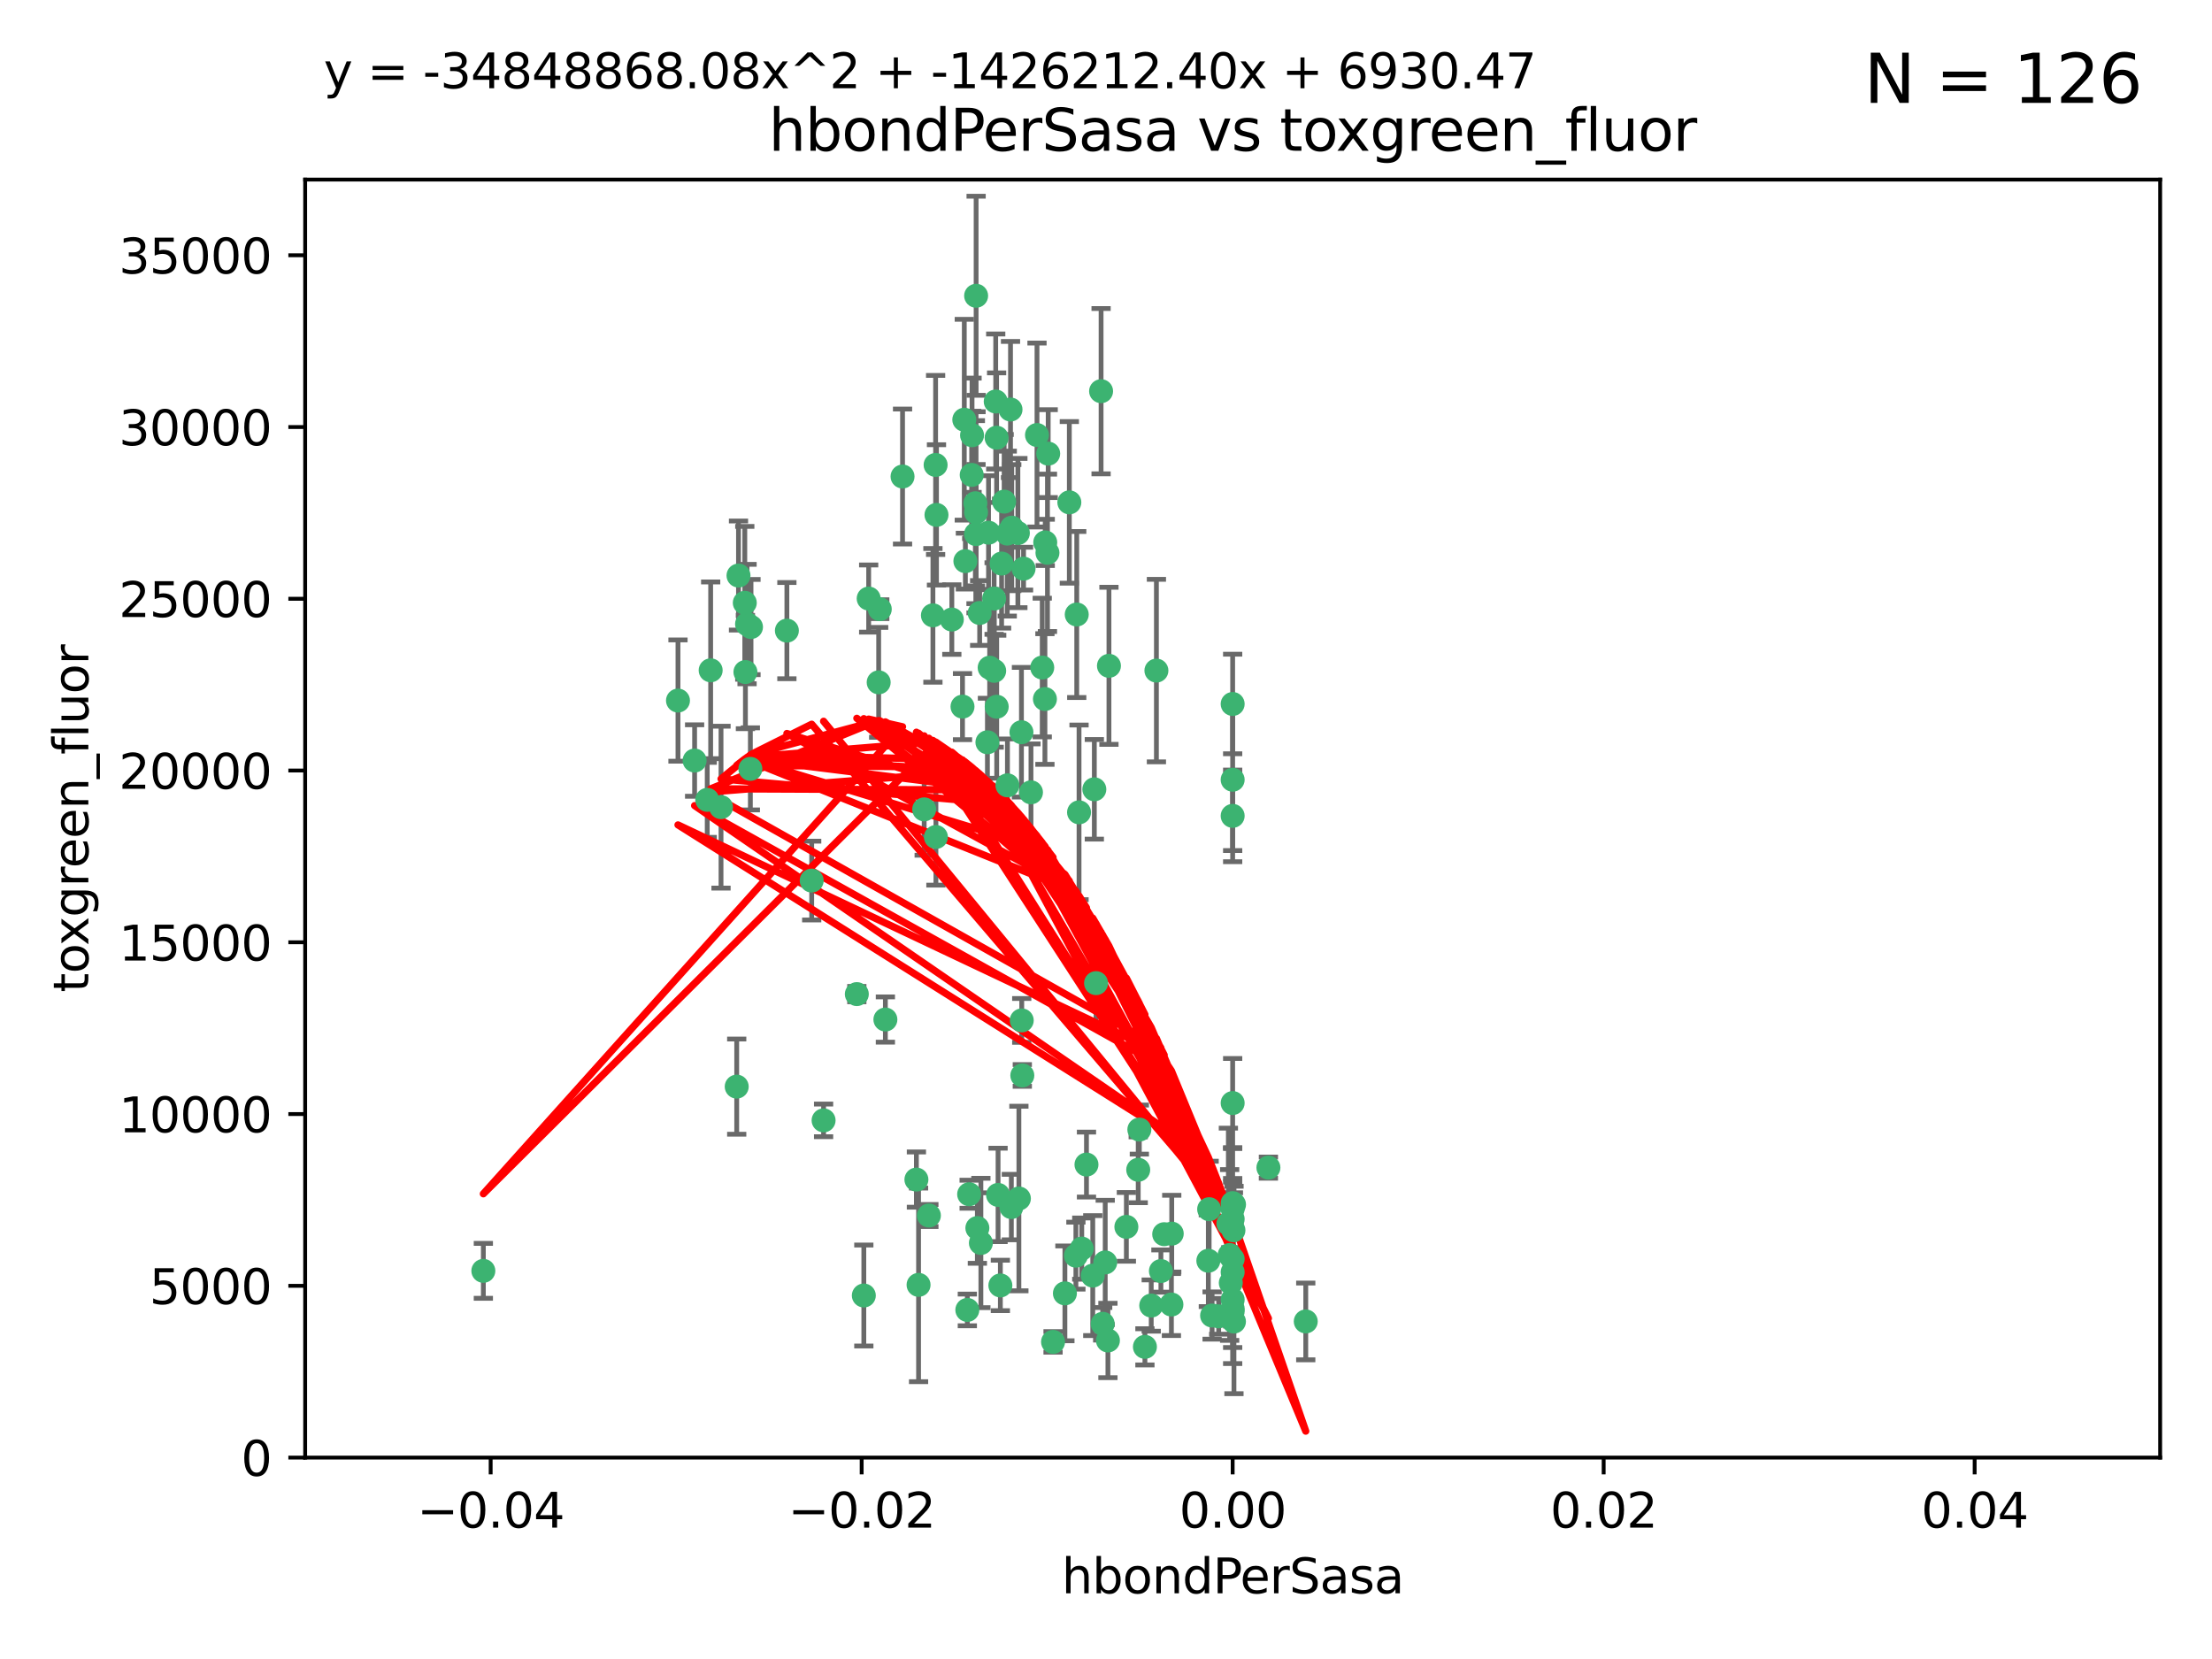 <?xml version="1.0" encoding="utf-8" standalone="no"?>
<!DOCTYPE svg PUBLIC "-//W3C//DTD SVG 1.1//EN"
  "http://www.w3.org/Graphics/SVG/1.1/DTD/svg11.dtd">
<svg xmlns:xlink="http://www.w3.org/1999/xlink" width="460.8pt" height="345.6pt" viewBox="0 0 460.8 345.6" xmlns="http://www.w3.org/2000/svg" version="1.1">
 <defs>
  <style type="text/css">*{stroke-linejoin: round; stroke-linecap: butt}</style>
 </defs>
 <g id="figure_1">
  <g id="patch_1">
   <path d="M 0 345.6 
L 460.8 345.6 
L 460.8 0 
L 0 0 
z
" style="fill: #ffffff"/>
  </g>
  <g id="axes_1">
   <g id="patch_2">
    <path d="M 63.571 303.64 
L 450 303.64 
L 450 37.411 
L 63.571 37.411 
z
" style="fill: #ffffff"/>
   </g>
   <g id="PathCollection_1">
    <defs>
     <path id="m90d243abfc" d="M 0 1.118 
C 0.297 1.118 0.581 1 0.791 0.791 
C 1 0.581 1.118 0.297 1.118 0 
C 1.118 -0.297 1 -0.581 0.791 -0.791 
C 0.581 -1 0.297 -1.118 0 -1.118 
C -0.297 -1.118 -0.581 -1 -0.791 -0.791 
C -1 -0.581 -1.118 -0.297 -1.118 0 
C -1.118 0.297 -1 0.581 -0.791 0.791 
C -0.581 1 -0.297 1.118 0 1.118 
z
" style="stroke: #3cb371"/>
    </defs>
    <g clip-path="url(#p8a4f796964)">
     <use xlink:href="#m90d243abfc" x="207.091" y="124.69" style="fill: #3cb371; stroke: #3cb371"/>
     <use xlink:href="#m90d243abfc" x="216.026" y="90.623" style="fill: #3cb371; stroke: #3cb371"/>
     <use xlink:href="#m90d243abfc" x="209.184" y="104.496" style="fill: #3cb371; stroke: #3cb371"/>
     <use xlink:href="#m90d243abfc" x="212.786" y="152.536" style="fill: #3cb371; stroke: #3cb371"/>
     <use xlink:href="#m90d243abfc" x="217.677" y="145.62" style="fill: #3cb371; stroke: #3cb371"/>
     <use xlink:href="#m90d243abfc" x="194.905" y="96.857" style="fill: #3cb371; stroke: #3cb371"/>
     <use xlink:href="#m90d243abfc" x="155.626" y="130.005" style="fill: #3cb371; stroke: #3cb371"/>
     <use xlink:href="#m90d243abfc" x="203.329" y="106.718" style="fill: #3cb371; stroke: #3cb371"/>
     <use xlink:href="#m90d243abfc" x="217.743" y="112.994" style="fill: #3cb371; stroke: #3cb371"/>
     <use xlink:href="#m90d243abfc" x="180.96" y="124.689" style="fill: #3cb371; stroke: #3cb371"/>
     <use xlink:href="#m90d243abfc" x="188.017" y="99.267" style="fill: #3cb371; stroke: #3cb371"/>
     <use xlink:href="#m90d243abfc" x="100.691" y="264.74" style="fill: #3cb371; stroke: #3cb371"/>
     <use xlink:href="#m90d243abfc" x="195.087" y="107.264" style="fill: #3cb371; stroke: #3cb371"/>
     <use xlink:href="#m90d243abfc" x="218.359" y="94.5" style="fill: #3cb371; stroke: #3cb371"/>
     <use xlink:href="#m90d243abfc" x="155.286" y="139.999" style="fill: #3cb371; stroke: #3cb371"/>
     <use xlink:href="#m90d243abfc" x="207.613" y="91.178" style="fill: #3cb371; stroke: #3cb371"/>
     <use xlink:href="#m90d243abfc" x="203.319" y="111.261" style="fill: #3cb371; stroke: #3cb371"/>
     <use xlink:href="#m90d243abfc" x="210.508" y="85.309" style="fill: #3cb371; stroke: #3cb371"/>
     <use xlink:href="#m90d243abfc" x="150.202" y="168.143" style="fill: #3cb371; stroke: #3cb371"/>
     <use xlink:href="#m90d243abfc" x="156.315" y="160.173" style="fill: #3cb371; stroke: #3cb371"/>
     <use xlink:href="#m90d243abfc" x="183.044" y="142.145" style="fill: #3cb371; stroke: #3cb371"/>
     <use xlink:href="#m90d243abfc" x="148.044" y="139.64" style="fill: #3cb371; stroke: #3cb371"/>
     <use xlink:href="#m90d243abfc" x="207.633" y="147.225" style="fill: #3cb371; stroke: #3cb371"/>
     <use xlink:href="#m90d243abfc" x="208.652" y="117.402" style="fill: #3cb371; stroke: #3cb371"/>
     <use xlink:href="#m90d243abfc" x="198.284" y="129.063" style="fill: #3cb371; stroke: #3cb371"/>
     <use xlink:href="#m90d243abfc" x="209.828" y="111.157" style="fill: #3cb371; stroke: #3cb371"/>
     <use xlink:href="#m90d243abfc" x="163.922" y="131.368" style="fill: #3cb371; stroke: #3cb371"/>
     <use xlink:href="#m90d243abfc" x="224.305" y="128.013" style="fill: #3cb371; stroke: #3cb371"/>
     <use xlink:href="#m90d243abfc" x="155.154" y="125.579" style="fill: #3cb371; stroke: #3cb371"/>
     <use xlink:href="#m90d243abfc" x="153.844" y="119.895" style="fill: #3cb371; stroke: #3cb371"/>
     <use xlink:href="#m90d243abfc" x="153.471" y="226.363" style="fill: #3cb371; stroke: #3cb371"/>
     <use xlink:href="#m90d243abfc" x="202.424" y="98.934" style="fill: #3cb371; stroke: #3cb371"/>
     <use xlink:href="#m90d243abfc" x="200.88" y="87.434" style="fill: #3cb371; stroke: #3cb371"/>
     <use xlink:href="#m90d243abfc" x="205.928" y="110.968" style="fill: #3cb371; stroke: #3cb371"/>
     <use xlink:href="#m90d243abfc" x="212.043" y="111.045" style="fill: #3cb371; stroke: #3cb371"/>
     <use xlink:href="#m90d243abfc" x="203.603" y="255.824" style="fill: #3cb371; stroke: #3cb371"/>
     <use xlink:href="#m90d243abfc" x="222.763" y="104.651" style="fill: #3cb371; stroke: #3cb371"/>
     <use xlink:href="#m90d243abfc" x="206.164" y="139.091" style="fill: #3cb371; stroke: #3cb371"/>
     <use xlink:href="#m90d243abfc" x="201.107" y="116.895" style="fill: #3cb371; stroke: #3cb371"/>
     <use xlink:href="#m90d243abfc" x="204.083" y="127.696" style="fill: #3cb371; stroke: #3cb371"/>
     <use xlink:href="#m90d243abfc" x="212.848" y="212.57" style="fill: #3cb371; stroke: #3cb371"/>
     <use xlink:href="#m90d243abfc" x="203.19" y="104.837" style="fill: #3cb371; stroke: #3cb371"/>
     <use xlink:href="#m90d243abfc" x="210.768" y="109.922" style="fill: #3cb371; stroke: #3cb371"/>
     <use xlink:href="#m90d243abfc" x="241.838" y="264.78" style="fill: #3cb371; stroke: #3cb371"/>
     <use xlink:href="#m90d243abfc" x="147.329" y="166.622" style="fill: #3cb371; stroke: #3cb371"/>
     <use xlink:href="#m90d243abfc" x="203.344" y="61.614" style="fill: #3cb371; stroke: #3cb371"/>
     <use xlink:href="#m90d243abfc" x="264.233" y="243.238" style="fill: #3cb371; stroke: #3cb371"/>
     <use xlink:href="#m90d243abfc" x="212.255" y="249.673" style="fill: #3cb371; stroke: #3cb371"/>
     <use xlink:href="#m90d243abfc" x="207.106" y="139.744" style="fill: #3cb371; stroke: #3cb371"/>
     <use xlink:href="#m90d243abfc" x="219.368" y="279.539" style="fill: #3cb371; stroke: #3cb371"/>
     <use xlink:href="#m90d243abfc" x="213.226" y="118.457" style="fill: #3cb371; stroke: #3cb371"/>
     <use xlink:href="#m90d243abfc" x="217.118" y="139.063" style="fill: #3cb371; stroke: #3cb371"/>
     <use xlink:href="#m90d243abfc" x="207.427" y="83.639" style="fill: #3cb371; stroke: #3cb371"/>
     <use xlink:href="#m90d243abfc" x="202.496" y="90.667" style="fill: #3cb371; stroke: #3cb371"/>
     <use xlink:href="#m90d243abfc" x="209.868" y="163.599" style="fill: #3cb371; stroke: #3cb371"/>
     <use xlink:href="#m90d243abfc" x="184.442" y="212.385" style="fill: #3cb371; stroke: #3cb371"/>
     <use xlink:href="#m90d243abfc" x="204.337" y="258.935" style="fill: #3cb371; stroke: #3cb371"/>
     <use xlink:href="#m90d243abfc" x="210.682" y="251.456" style="fill: #3cb371; stroke: #3cb371"/>
     <use xlink:href="#m90d243abfc" x="207.916" y="248.922" style="fill: #3cb371; stroke: #3cb371"/>
     <use xlink:href="#m90d243abfc" x="225.351" y="260.105" style="fill: #3cb371; stroke: #3cb371"/>
     <use xlink:href="#m90d243abfc" x="183.273" y="126.902" style="fill: #3cb371; stroke: #3cb371"/>
     <use xlink:href="#m90d243abfc" x="205.698" y="154.63" style="fill: #3cb371; stroke: #3cb371"/>
     <use xlink:href="#m90d243abfc" x="194.344" y="128.187" style="fill: #3cb371; stroke: #3cb371"/>
     <use xlink:href="#m90d243abfc" x="229.376" y="81.492" style="fill: #3cb371; stroke: #3cb371"/>
     <use xlink:href="#m90d243abfc" x="194.968" y="174.36" style="fill: #3cb371; stroke: #3cb371"/>
     <use xlink:href="#m90d243abfc" x="201.512" y="272.882" style="fill: #3cb371; stroke: #3cb371"/>
     <use xlink:href="#m90d243abfc" x="244.095" y="256.988" style="fill: #3cb371; stroke: #3cb371"/>
     <use xlink:href="#m90d243abfc" x="144.699" y="158.432" style="fill: #3cb371; stroke: #3cb371"/>
     <use xlink:href="#m90d243abfc" x="251.887" y="251.897" style="fill: #3cb371; stroke: #3cb371"/>
     <use xlink:href="#m90d243abfc" x="141.236" y="145.94" style="fill: #3cb371; stroke: #3cb371"/>
     <use xlink:href="#m90d243abfc" x="242.524" y="257.105" style="fill: #3cb371; stroke: #3cb371"/>
     <use xlink:href="#m90d243abfc" x="230.238" y="262.988" style="fill: #3cb371; stroke: #3cb371"/>
     <use xlink:href="#m90d243abfc" x="190.904" y="245.725" style="fill: #3cb371; stroke: #3cb371"/>
     <use xlink:href="#m90d243abfc" x="256.786" y="146.651" style="fill: #3cb371; stroke: #3cb371"/>
     <use xlink:href="#m90d243abfc" x="208.395" y="267.779" style="fill: #3cb371; stroke: #3cb371"/>
     <use xlink:href="#m90d243abfc" x="237.346" y="235.312" style="fill: #3cb371; stroke: #3cb371"/>
     <use xlink:href="#m90d243abfc" x="228.328" y="204.805" style="fill: #3cb371; stroke: #3cb371"/>
     <use xlink:href="#m90d243abfc" x="252.503" y="274.048" style="fill: #3cb371; stroke: #3cb371"/>
     <use xlink:href="#m90d243abfc" x="256.948" y="256.296" style="fill: #3cb371; stroke: #3cb371"/>
     <use xlink:href="#m90d243abfc" x="256.786" y="251.831" style="fill: #3cb371; stroke: #3cb371"/>
     <use xlink:href="#m90d243abfc" x="244.027" y="271.758" style="fill: #3cb371; stroke: #3cb371"/>
     <use xlink:href="#m90d243abfc" x="201.889" y="248.779" style="fill: #3cb371; stroke: #3cb371"/>
     <use xlink:href="#m90d243abfc" x="256.397" y="267.249" style="fill: #3cb371; stroke: #3cb371"/>
     <use xlink:href="#m90d243abfc" x="169.091" y="183.443" style="fill: #3cb371; stroke: #3cb371"/>
     <use xlink:href="#m90d243abfc" x="156.447" y="130.623" style="fill: #3cb371; stroke: #3cb371"/>
     <use xlink:href="#m90d243abfc" x="200.508" y="147.201" style="fill: #3cb371; stroke: #3cb371"/>
     <use xlink:href="#m90d243abfc" x="238.508" y="280.572" style="fill: #3cb371; stroke: #3cb371"/>
     <use xlink:href="#m90d243abfc" x="234.644" y="255.577" style="fill: #3cb371; stroke: #3cb371"/>
     <use xlink:href="#m90d243abfc" x="253.875" y="274.217" style="fill: #3cb371; stroke: #3cb371"/>
     <use xlink:href="#m90d243abfc" x="229.709" y="275.771" style="fill: #3cb371; stroke: #3cb371"/>
     <use xlink:href="#m90d243abfc" x="191.354" y="267.661" style="fill: #3cb371; stroke: #3cb371"/>
     <use xlink:href="#m90d243abfc" x="214.771" y="165.057" style="fill: #3cb371; stroke: #3cb371"/>
     <use xlink:href="#m90d243abfc" x="237.113" y="243.688" style="fill: #3cb371; stroke: #3cb371"/>
     <use xlink:href="#m90d243abfc" x="224.785" y="169.223" style="fill: #3cb371; stroke: #3cb371"/>
     <use xlink:href="#m90d243abfc" x="226.333" y="242.601" style="fill: #3cb371; stroke: #3cb371"/>
     <use xlink:href="#m90d243abfc" x="178.492" y="207.089" style="fill: #3cb371; stroke: #3cb371"/>
     <use xlink:href="#m90d243abfc" x="221.839" y="269.432" style="fill: #3cb371; stroke: #3cb371"/>
     <use xlink:href="#m90d243abfc" x="230.801" y="279.246" style="fill: #3cb371; stroke: #3cb371"/>
     <use xlink:href="#m90d243abfc" x="212.966" y="224.032" style="fill: #3cb371; stroke: #3cb371"/>
     <use xlink:href="#m90d243abfc" x="179.951" y="269.878" style="fill: #3cb371; stroke: #3cb371"/>
     <use xlink:href="#m90d243abfc" x="227.97" y="164.427" style="fill: #3cb371; stroke: #3cb371"/>
     <use xlink:href="#m90d243abfc" x="256.786" y="262.267" style="fill: #3cb371; stroke: #3cb371"/>
     <use xlink:href="#m90d243abfc" x="224.129" y="261.576" style="fill: #3cb371; stroke: #3cb371"/>
     <use xlink:href="#m90d243abfc" x="193.505" y="253.214" style="fill: #3cb371; stroke: #3cb371"/>
     <use xlink:href="#m90d243abfc" x="256.786" y="270.754" style="fill: #3cb371; stroke: #3cb371"/>
     <use xlink:href="#m90d243abfc" x="240.902" y="139.694" style="fill: #3cb371; stroke: #3cb371"/>
     <use xlink:href="#m90d243abfc" x="257.056" y="275.304" style="fill: #3cb371; stroke: #3cb371"/>
     <use xlink:href="#m90d243abfc" x="256.786" y="229.784" style="fill: #3cb371; stroke: #3cb371"/>
     <use xlink:href="#m90d243abfc" x="192.522" y="168.609" style="fill: #3cb371; stroke: #3cb371"/>
     <use xlink:href="#m90d243abfc" x="256.786" y="272.633" style="fill: #3cb371; stroke: #3cb371"/>
     <use xlink:href="#m90d243abfc" x="256.159" y="261.438" style="fill: #3cb371; stroke: #3cb371"/>
     <use xlink:href="#m90d243abfc" x="256.786" y="162.431" style="fill: #3cb371; stroke: #3cb371"/>
     <use xlink:href="#m90d243abfc" x="239.822" y="271.971" style="fill: #3cb371; stroke: #3cb371"/>
     <use xlink:href="#m90d243abfc" x="218.205" y="115.163" style="fill: #3cb371; stroke: #3cb371"/>
     <use xlink:href="#m90d243abfc" x="256.786" y="265.008" style="fill: #3cb371; stroke: #3cb371"/>
     <use xlink:href="#m90d243abfc" x="272.013" y="275.279" style="fill: #3cb371; stroke: #3cb371"/>
     <use xlink:href="#m90d243abfc" x="227.642" y="265.73" style="fill: #3cb371; stroke: #3cb371"/>
     <use xlink:href="#m90d243abfc" x="231.015" y="138.702" style="fill: #3cb371; stroke: #3cb371"/>
     <use xlink:href="#m90d243abfc" x="251.718" y="262.635" style="fill: #3cb371; stroke: #3cb371"/>
     <use xlink:href="#m90d243abfc" x="256.786" y="250.635" style="fill: #3cb371; stroke: #3cb371"/>
     <use xlink:href="#m90d243abfc" x="257.069" y="250.921" style="fill: #3cb371; stroke: #3cb371"/>
     <use xlink:href="#m90d243abfc" x="256.786" y="273.168" style="fill: #3cb371; stroke: #3cb371"/>
     <use xlink:href="#m90d243abfc" x="171.569" y="233.393" style="fill: #3cb371; stroke: #3cb371"/>
     <use xlink:href="#m90d243abfc" x="256.786" y="169.96" style="fill: #3cb371; stroke: #3cb371"/>
     <use xlink:href="#m90d243abfc" x="255.894" y="254.905" style="fill: #3cb371; stroke: #3cb371"/>
     <use xlink:href="#m90d243abfc" x="256.786" y="253.951" style="fill: #3cb371; stroke: #3cb371"/>
    </g>
   </g>
   <g id="matplotlib.axis_1">
    <g id="xtick_1">
     <g id="line2d_1">
      <defs>
       <path id="mde97b1f3d6" d="M 0 0 
L 0 3.5 
" style="stroke: #000000; stroke-width: 0.8"/>
      </defs>
      <g>
       <use xlink:href="#mde97b1f3d6" x="102.214" y="303.64" style="stroke: #000000; stroke-width: 0.8"/>
      </g>
     </g>
     <g id="text_1">
      <!-- −0.04 -->
      <g transform="translate(86.891 318.238)scale(0.1 -0.1)">
       <defs>
        <path id="DejaVuSans-2212" d="M 678 2272 
L 4684 2272 
L 4684 1741 
L 678 1741 
L 678 2272 
z
" transform="scale(0.016)"/>
        <path id="DejaVuSans-30" d="M 2034 4250 
Q 1547 4250 1301 3770 
Q 1056 3291 1056 2328 
Q 1056 1369 1301 889 
Q 1547 409 2034 409 
Q 2525 409 2770 889 
Q 3016 1369 3016 2328 
Q 3016 3291 2770 3770 
Q 2525 4250 2034 4250 
z
M 2034 4750 
Q 2819 4750 3233 4129 
Q 3647 3509 3647 2328 
Q 3647 1150 3233 529 
Q 2819 -91 2034 -91 
Q 1250 -91 836 529 
Q 422 1150 422 2328 
Q 422 3509 836 4129 
Q 1250 4750 2034 4750 
z
" transform="scale(0.016)"/>
        <path id="DejaVuSans-2e" d="M 684 794 
L 1344 794 
L 1344 0 
L 684 0 
L 684 794 
z
" transform="scale(0.016)"/>
        <path id="DejaVuSans-34" d="M 2419 4116 
L 825 1625 
L 2419 1625 
L 2419 4116 
z
M 2253 4666 
L 3047 4666 
L 3047 1625 
L 3713 1625 
L 3713 1100 
L 3047 1100 
L 3047 0 
L 2419 0 
L 2419 1100 
L 313 1100 
L 313 1709 
L 2253 4666 
z
" transform="scale(0.016)"/>
       </defs>
       <use xlink:href="#DejaVuSans-2212"/>
       <use xlink:href="#DejaVuSans-30" x="83.789"/>
       <use xlink:href="#DejaVuSans-2e" x="147.412"/>
       <use xlink:href="#DejaVuSans-30" x="179.199"/>
       <use xlink:href="#DejaVuSans-34" x="242.822"/>
      </g>
     </g>
    </g>
    <g id="xtick_2">
     <g id="line2d_2">
      <g>
       <use xlink:href="#mde97b1f3d6" x="179.5" y="303.64" style="stroke: #000000; stroke-width: 0.8"/>
      </g>
     </g>
     <g id="text_2">
      <!-- −0.02 -->
      <g transform="translate(164.177 318.238)scale(0.1 -0.1)">
       <defs>
        <path id="DejaVuSans-32" d="M 1228 531 
L 3431 531 
L 3431 0 
L 469 0 
L 469 531 
Q 828 903 1448 1529 
Q 2069 2156 2228 2338 
Q 2531 2678 2651 2914 
Q 2772 3150 2772 3378 
Q 2772 3750 2511 3984 
Q 2250 4219 1831 4219 
Q 1534 4219 1204 4116 
Q 875 4013 500 3803 
L 500 4441 
Q 881 4594 1212 4672 
Q 1544 4750 1819 4750 
Q 2544 4750 2975 4387 
Q 3406 4025 3406 3419 
Q 3406 3131 3298 2873 
Q 3191 2616 2906 2266 
Q 2828 2175 2409 1742 
Q 1991 1309 1228 531 
z
" transform="scale(0.016)"/>
       </defs>
       <use xlink:href="#DejaVuSans-2212"/>
       <use xlink:href="#DejaVuSans-30" x="83.789"/>
       <use xlink:href="#DejaVuSans-2e" x="147.412"/>
       <use xlink:href="#DejaVuSans-30" x="179.199"/>
       <use xlink:href="#DejaVuSans-32" x="242.822"/>
      </g>
     </g>
    </g>
    <g id="xtick_3">
     <g id="line2d_3">
      <g>
       <use xlink:href="#mde97b1f3d6" x="256.786" y="303.64" style="stroke: #000000; stroke-width: 0.8"/>
      </g>
     </g>
     <g id="text_3">
      <!-- 0.00 -->
      <g transform="translate(245.653 318.238)scale(0.1 -0.1)">
       <use xlink:href="#DejaVuSans-30"/>
       <use xlink:href="#DejaVuSans-2e" x="63.623"/>
       <use xlink:href="#DejaVuSans-30" x="95.41"/>
       <use xlink:href="#DejaVuSans-30" x="159.033"/>
      </g>
     </g>
    </g>
    <g id="xtick_4">
     <g id="line2d_4">
      <g>
       <use xlink:href="#mde97b1f3d6" x="334.071" y="303.64" style="stroke: #000000; stroke-width: 0.8"/>
      </g>
     </g>
     <g id="text_4">
      <!-- 0.02 -->
      <g transform="translate(322.939 318.238)scale(0.1 -0.1)">
       <use xlink:href="#DejaVuSans-30"/>
       <use xlink:href="#DejaVuSans-2e" x="63.623"/>
       <use xlink:href="#DejaVuSans-30" x="95.41"/>
       <use xlink:href="#DejaVuSans-32" x="159.033"/>
      </g>
     </g>
    </g>
    <g id="xtick_5">
     <g id="line2d_5">
      <g>
       <use xlink:href="#mde97b1f3d6" x="411.357" y="303.64" style="stroke: #000000; stroke-width: 0.8"/>
      </g>
     </g>
     <g id="text_5">
      <!-- 0.04 -->
      <g transform="translate(400.224 318.238)scale(0.1 -0.1)">
       <use xlink:href="#DejaVuSans-30"/>
       <use xlink:href="#DejaVuSans-2e" x="63.623"/>
       <use xlink:href="#DejaVuSans-30" x="95.41"/>
       <use xlink:href="#DejaVuSans-34" x="159.033"/>
      </g>
     </g>
    </g>
    <g id="text_6">
     <!-- hbondPerSasa -->
     <g transform="translate(221.168 331.917)scale(0.1 -0.1)">
      <defs>
       <path id="DejaVuSans-68" d="M 3513 2113 
L 3513 0 
L 2938 0 
L 2938 2094 
Q 2938 2591 2744 2837 
Q 2550 3084 2163 3084 
Q 1697 3084 1428 2787 
Q 1159 2491 1159 1978 
L 1159 0 
L 581 0 
L 581 4863 
L 1159 4863 
L 1159 2956 
Q 1366 3272 1645 3428 
Q 1925 3584 2291 3584 
Q 2894 3584 3203 3211 
Q 3513 2838 3513 2113 
z
" transform="scale(0.016)"/>
       <path id="DejaVuSans-62" d="M 3116 1747 
Q 3116 2381 2855 2742 
Q 2594 3103 2138 3103 
Q 1681 3103 1420 2742 
Q 1159 2381 1159 1747 
Q 1159 1113 1420 752 
Q 1681 391 2138 391 
Q 2594 391 2855 752 
Q 3116 1113 3116 1747 
z
M 1159 2969 
Q 1341 3281 1617 3432 
Q 1894 3584 2278 3584 
Q 2916 3584 3314 3078 
Q 3713 2572 3713 1747 
Q 3713 922 3314 415 
Q 2916 -91 2278 -91 
Q 1894 -91 1617 61 
Q 1341 213 1159 525 
L 1159 0 
L 581 0 
L 581 4863 
L 1159 4863 
L 1159 2969 
z
" transform="scale(0.016)"/>
       <path id="DejaVuSans-6f" d="M 1959 3097 
Q 1497 3097 1228 2736 
Q 959 2375 959 1747 
Q 959 1119 1226 758 
Q 1494 397 1959 397 
Q 2419 397 2687 759 
Q 2956 1122 2956 1747 
Q 2956 2369 2687 2733 
Q 2419 3097 1959 3097 
z
M 1959 3584 
Q 2709 3584 3137 3096 
Q 3566 2609 3566 1747 
Q 3566 888 3137 398 
Q 2709 -91 1959 -91 
Q 1206 -91 779 398 
Q 353 888 353 1747 
Q 353 2609 779 3096 
Q 1206 3584 1959 3584 
z
" transform="scale(0.016)"/>
       <path id="DejaVuSans-6e" d="M 3513 2113 
L 3513 0 
L 2938 0 
L 2938 2094 
Q 2938 2591 2744 2837 
Q 2550 3084 2163 3084 
Q 1697 3084 1428 2787 
Q 1159 2491 1159 1978 
L 1159 0 
L 581 0 
L 581 3500 
L 1159 3500 
L 1159 2956 
Q 1366 3272 1645 3428 
Q 1925 3584 2291 3584 
Q 2894 3584 3203 3211 
Q 3513 2838 3513 2113 
z
" transform="scale(0.016)"/>
       <path id="DejaVuSans-64" d="M 2906 2969 
L 2906 4863 
L 3481 4863 
L 3481 0 
L 2906 0 
L 2906 525 
Q 2725 213 2448 61 
Q 2172 -91 1784 -91 
Q 1150 -91 751 415 
Q 353 922 353 1747 
Q 353 2572 751 3078 
Q 1150 3584 1784 3584 
Q 2172 3584 2448 3432 
Q 2725 3281 2906 2969 
z
M 947 1747 
Q 947 1113 1208 752 
Q 1469 391 1925 391 
Q 2381 391 2643 752 
Q 2906 1113 2906 1747 
Q 2906 2381 2643 2742 
Q 2381 3103 1925 3103 
Q 1469 3103 1208 2742 
Q 947 2381 947 1747 
z
" transform="scale(0.016)"/>
       <path id="DejaVuSans-50" d="M 1259 4147 
L 1259 2394 
L 2053 2394 
Q 2494 2394 2734 2622 
Q 2975 2850 2975 3272 
Q 2975 3691 2734 3919 
Q 2494 4147 2053 4147 
L 1259 4147 
z
M 628 4666 
L 2053 4666 
Q 2838 4666 3239 4311 
Q 3641 3956 3641 3272 
Q 3641 2581 3239 2228 
Q 2838 1875 2053 1875 
L 1259 1875 
L 1259 0 
L 628 0 
L 628 4666 
z
" transform="scale(0.016)"/>
       <path id="DejaVuSans-65" d="M 3597 1894 
L 3597 1613 
L 953 1613 
Q 991 1019 1311 708 
Q 1631 397 2203 397 
Q 2534 397 2845 478 
Q 3156 559 3463 722 
L 3463 178 
Q 3153 47 2828 -22 
Q 2503 -91 2169 -91 
Q 1331 -91 842 396 
Q 353 884 353 1716 
Q 353 2575 817 3079 
Q 1281 3584 2069 3584 
Q 2775 3584 3186 3129 
Q 3597 2675 3597 1894 
z
M 3022 2063 
Q 3016 2534 2758 2815 
Q 2500 3097 2075 3097 
Q 1594 3097 1305 2825 
Q 1016 2553 972 2059 
L 3022 2063 
z
" transform="scale(0.016)"/>
       <path id="DejaVuSans-72" d="M 2631 2963 
Q 2534 3019 2420 3045 
Q 2306 3072 2169 3072 
Q 1681 3072 1420 2755 
Q 1159 2438 1159 1844 
L 1159 0 
L 581 0 
L 581 3500 
L 1159 3500 
L 1159 2956 
Q 1341 3275 1631 3429 
Q 1922 3584 2338 3584 
Q 2397 3584 2469 3576 
Q 2541 3569 2628 3553 
L 2631 2963 
z
" transform="scale(0.016)"/>
       <path id="DejaVuSans-53" d="M 3425 4513 
L 3425 3897 
Q 3066 4069 2747 4153 
Q 2428 4238 2131 4238 
Q 1616 4238 1336 4038 
Q 1056 3838 1056 3469 
Q 1056 3159 1242 3001 
Q 1428 2844 1947 2747 
L 2328 2669 
Q 3034 2534 3370 2195 
Q 3706 1856 3706 1288 
Q 3706 609 3251 259 
Q 2797 -91 1919 -91 
Q 1588 -91 1214 -16 
Q 841 59 441 206 
L 441 856 
Q 825 641 1194 531 
Q 1563 422 1919 422 
Q 2459 422 2753 634 
Q 3047 847 3047 1241 
Q 3047 1584 2836 1778 
Q 2625 1972 2144 2069 
L 1759 2144 
Q 1053 2284 737 2584 
Q 422 2884 422 3419 
Q 422 4038 858 4394 
Q 1294 4750 2059 4750 
Q 2388 4750 2728 4690 
Q 3069 4631 3425 4513 
z
" transform="scale(0.016)"/>
       <path id="DejaVuSans-61" d="M 2194 1759 
Q 1497 1759 1228 1600 
Q 959 1441 959 1056 
Q 959 750 1161 570 
Q 1363 391 1709 391 
Q 2188 391 2477 730 
Q 2766 1069 2766 1631 
L 2766 1759 
L 2194 1759 
z
M 3341 1997 
L 3341 0 
L 2766 0 
L 2766 531 
Q 2569 213 2275 61 
Q 1981 -91 1556 -91 
Q 1019 -91 701 211 
Q 384 513 384 1019 
Q 384 1609 779 1909 
Q 1175 2209 1959 2209 
L 2766 2209 
L 2766 2266 
Q 2766 2663 2505 2880 
Q 2244 3097 1772 3097 
Q 1472 3097 1187 3025 
Q 903 2953 641 2809 
L 641 3341 
Q 956 3463 1253 3523 
Q 1550 3584 1831 3584 
Q 2591 3584 2966 3190 
Q 3341 2797 3341 1997 
z
" transform="scale(0.016)"/>
       <path id="DejaVuSans-73" d="M 2834 3397 
L 2834 2853 
Q 2591 2978 2328 3040 
Q 2066 3103 1784 3103 
Q 1356 3103 1142 2972 
Q 928 2841 928 2578 
Q 928 2378 1081 2264 
Q 1234 2150 1697 2047 
L 1894 2003 
Q 2506 1872 2764 1633 
Q 3022 1394 3022 966 
Q 3022 478 2636 193 
Q 2250 -91 1575 -91 
Q 1294 -91 989 -36 
Q 684 19 347 128 
L 347 722 
Q 666 556 975 473 
Q 1284 391 1588 391 
Q 1994 391 2212 530 
Q 2431 669 2431 922 
Q 2431 1156 2273 1281 
Q 2116 1406 1581 1522 
L 1381 1569 
Q 847 1681 609 1914 
Q 372 2147 372 2553 
Q 372 3047 722 3315 
Q 1072 3584 1716 3584 
Q 2034 3584 2315 3537 
Q 2597 3491 2834 3397 
z
" transform="scale(0.016)"/>
      </defs>
      <use xlink:href="#DejaVuSans-68"/>
      <use xlink:href="#DejaVuSans-62" x="63.379"/>
      <use xlink:href="#DejaVuSans-6f" x="126.855"/>
      <use xlink:href="#DejaVuSans-6e" x="188.037"/>
      <use xlink:href="#DejaVuSans-64" x="251.416"/>
      <use xlink:href="#DejaVuSans-50" x="314.893"/>
      <use xlink:href="#DejaVuSans-65" x="371.57"/>
      <use xlink:href="#DejaVuSans-72" x="433.094"/>
      <use xlink:href="#DejaVuSans-53" x="474.207"/>
      <use xlink:href="#DejaVuSans-61" x="537.684"/>
      <use xlink:href="#DejaVuSans-73" x="598.963"/>
      <use xlink:href="#DejaVuSans-61" x="651.062"/>
     </g>
    </g>
   </g>
   <g id="matplotlib.axis_2">
    <g id="ytick_1">
     <g id="line2d_6">
      <defs>
       <path id="m6d5ee2adf7" d="M 0 0 
L -3.5 0 
" style="stroke: #000000; stroke-width: 0.8"/>
      </defs>
      <g>
       <use xlink:href="#m6d5ee2adf7" x="63.571" y="303.64" style="stroke: #000000; stroke-width: 0.8"/>
      </g>
     </g>
     <g id="text_7">
      <!-- 0 -->
      <g transform="translate(50.209 307.439)scale(0.1 -0.1)">
       <use xlink:href="#DejaVuSans-30"/>
      </g>
     </g>
    </g>
    <g id="ytick_2">
     <g id="line2d_7">
      <g>
       <use xlink:href="#m6d5ee2adf7" x="63.571" y="267.859" style="stroke: #000000; stroke-width: 0.8"/>
      </g>
     </g>
     <g id="text_8">
      <!-- 5000 -->
      <g transform="translate(31.121 271.658)scale(0.1 -0.1)">
       <defs>
        <path id="DejaVuSans-35" d="M 691 4666 
L 3169 4666 
L 3169 4134 
L 1269 4134 
L 1269 2991 
Q 1406 3038 1543 3061 
Q 1681 3084 1819 3084 
Q 2600 3084 3056 2656 
Q 3513 2228 3513 1497 
Q 3513 744 3044 326 
Q 2575 -91 1722 -91 
Q 1428 -91 1123 -41 
Q 819 9 494 109 
L 494 744 
Q 775 591 1075 516 
Q 1375 441 1709 441 
Q 2250 441 2565 725 
Q 2881 1009 2881 1497 
Q 2881 1984 2565 2268 
Q 2250 2553 1709 2553 
Q 1456 2553 1204 2497 
Q 953 2441 691 2322 
L 691 4666 
z
" transform="scale(0.016)"/>
       </defs>
       <use xlink:href="#DejaVuSans-35"/>
       <use xlink:href="#DejaVuSans-30" x="63.623"/>
       <use xlink:href="#DejaVuSans-30" x="127.246"/>
       <use xlink:href="#DejaVuSans-30" x="190.869"/>
      </g>
     </g>
    </g>
    <g id="ytick_3">
     <g id="line2d_8">
      <g>
       <use xlink:href="#m6d5ee2adf7" x="63.571" y="232.078" style="stroke: #000000; stroke-width: 0.8"/>
      </g>
     </g>
     <g id="text_9">
      <!-- 10000 -->
      <g transform="translate(24.759 235.878)scale(0.1 -0.1)">
       <defs>
        <path id="DejaVuSans-31" d="M 794 531 
L 1825 531 
L 1825 4091 
L 703 3866 
L 703 4441 
L 1819 4666 
L 2450 4666 
L 2450 531 
L 3481 531 
L 3481 0 
L 794 0 
L 794 531 
z
" transform="scale(0.016)"/>
       </defs>
       <use xlink:href="#DejaVuSans-31"/>
       <use xlink:href="#DejaVuSans-30" x="63.623"/>
       <use xlink:href="#DejaVuSans-30" x="127.246"/>
       <use xlink:href="#DejaVuSans-30" x="190.869"/>
       <use xlink:href="#DejaVuSans-30" x="254.492"/>
      </g>
     </g>
    </g>
    <g id="ytick_4">
     <g id="line2d_9">
      <g>
       <use xlink:href="#m6d5ee2adf7" x="63.571" y="196.298" style="stroke: #000000; stroke-width: 0.8"/>
      </g>
     </g>
     <g id="text_10">
      <!-- 15000 -->
      <g transform="translate(24.759 200.097)scale(0.1 -0.1)">
       <use xlink:href="#DejaVuSans-31"/>
       <use xlink:href="#DejaVuSans-35" x="63.623"/>
       <use xlink:href="#DejaVuSans-30" x="127.246"/>
       <use xlink:href="#DejaVuSans-30" x="190.869"/>
       <use xlink:href="#DejaVuSans-30" x="254.492"/>
      </g>
     </g>
    </g>
    <g id="ytick_5">
     <g id="line2d_10">
      <g>
       <use xlink:href="#m6d5ee2adf7" x="63.571" y="160.517" style="stroke: #000000; stroke-width: 0.8"/>
      </g>
     </g>
     <g id="text_11">
      <!-- 20000 -->
      <g transform="translate(24.759 164.316)scale(0.1 -0.1)">
       <use xlink:href="#DejaVuSans-32"/>
       <use xlink:href="#DejaVuSans-30" x="63.623"/>
       <use xlink:href="#DejaVuSans-30" x="127.246"/>
       <use xlink:href="#DejaVuSans-30" x="190.869"/>
       <use xlink:href="#DejaVuSans-30" x="254.492"/>
      </g>
     </g>
    </g>
    <g id="ytick_6">
     <g id="line2d_11">
      <g>
       <use xlink:href="#m6d5ee2adf7" x="63.571" y="124.736" style="stroke: #000000; stroke-width: 0.8"/>
      </g>
     </g>
     <g id="text_12">
      <!-- 25000 -->
      <g transform="translate(24.759 128.535)scale(0.1 -0.1)">
       <use xlink:href="#DejaVuSans-32"/>
       <use xlink:href="#DejaVuSans-35" x="63.623"/>
       <use xlink:href="#DejaVuSans-30" x="127.246"/>
       <use xlink:href="#DejaVuSans-30" x="190.869"/>
       <use xlink:href="#DejaVuSans-30" x="254.492"/>
      </g>
     </g>
    </g>
    <g id="ytick_7">
     <g id="line2d_12">
      <g>
       <use xlink:href="#m6d5ee2adf7" x="63.571" y="88.955" style="stroke: #000000; stroke-width: 0.8"/>
      </g>
     </g>
     <g id="text_13">
      <!-- 30000 -->
      <g transform="translate(24.759 92.754)scale(0.1 -0.1)">
       <defs>
        <path id="DejaVuSans-33" d="M 2597 2516 
Q 3050 2419 3304 2112 
Q 3559 1806 3559 1356 
Q 3559 666 3084 287 
Q 2609 -91 1734 -91 
Q 1441 -91 1130 -33 
Q 819 25 488 141 
L 488 750 
Q 750 597 1062 519 
Q 1375 441 1716 441 
Q 2309 441 2620 675 
Q 2931 909 2931 1356 
Q 2931 1769 2642 2001 
Q 2353 2234 1838 2234 
L 1294 2234 
L 1294 2753 
L 1863 2753 
Q 2328 2753 2575 2939 
Q 2822 3125 2822 3475 
Q 2822 3834 2567 4026 
Q 2313 4219 1838 4219 
Q 1578 4219 1281 4162 
Q 984 4106 628 3988 
L 628 4550 
Q 988 4650 1302 4700 
Q 1616 4750 1894 4750 
Q 2613 4750 3031 4423 
Q 3450 4097 3450 3541 
Q 3450 3153 3228 2886 
Q 3006 2619 2597 2516 
z
" transform="scale(0.016)"/>
       </defs>
       <use xlink:href="#DejaVuSans-33"/>
       <use xlink:href="#DejaVuSans-30" x="63.623"/>
       <use xlink:href="#DejaVuSans-30" x="127.246"/>
       <use xlink:href="#DejaVuSans-30" x="190.869"/>
       <use xlink:href="#DejaVuSans-30" x="254.492"/>
      </g>
     </g>
    </g>
    <g id="ytick_8">
     <g id="line2d_13">
      <g>
       <use xlink:href="#m6d5ee2adf7" x="63.571" y="53.174" style="stroke: #000000; stroke-width: 0.8"/>
      </g>
     </g>
     <g id="text_14">
      <!-- 35000 -->
      <g transform="translate(24.759 56.974)scale(0.1 -0.1)">
       <use xlink:href="#DejaVuSans-33"/>
       <use xlink:href="#DejaVuSans-35" x="63.623"/>
       <use xlink:href="#DejaVuSans-30" x="127.246"/>
       <use xlink:href="#DejaVuSans-30" x="190.869"/>
       <use xlink:href="#DejaVuSans-30" x="254.492"/>
      </g>
     </g>
    </g>
    <g id="text_15">
     <!-- toxgreen_fluor -->
     <g transform="translate(18.401 206.72)rotate(-90)scale(0.1 -0.1)">
      <defs>
       <path id="DejaVuSans-74" d="M 1172 4494 
L 1172 3500 
L 2356 3500 
L 2356 3053 
L 1172 3053 
L 1172 1153 
Q 1172 725 1289 603 
Q 1406 481 1766 481 
L 2356 481 
L 2356 0 
L 1766 0 
Q 1100 0 847 248 
Q 594 497 594 1153 
L 594 3053 
L 172 3053 
L 172 3500 
L 594 3500 
L 594 4494 
L 1172 4494 
z
" transform="scale(0.016)"/>
       <path id="DejaVuSans-78" d="M 3513 3500 
L 2247 1797 
L 3578 0 
L 2900 0 
L 1881 1375 
L 863 0 
L 184 0 
L 1544 1831 
L 300 3500 
L 978 3500 
L 1906 2253 
L 2834 3500 
L 3513 3500 
z
" transform="scale(0.016)"/>
       <path id="DejaVuSans-67" d="M 2906 1791 
Q 2906 2416 2648 2759 
Q 2391 3103 1925 3103 
Q 1463 3103 1205 2759 
Q 947 2416 947 1791 
Q 947 1169 1205 825 
Q 1463 481 1925 481 
Q 2391 481 2648 825 
Q 2906 1169 2906 1791 
z
M 3481 434 
Q 3481 -459 3084 -895 
Q 2688 -1331 1869 -1331 
Q 1566 -1331 1297 -1286 
Q 1028 -1241 775 -1147 
L 775 -588 
Q 1028 -725 1275 -790 
Q 1522 -856 1778 -856 
Q 2344 -856 2625 -561 
Q 2906 -266 2906 331 
L 2906 616 
Q 2728 306 2450 153 
Q 2172 0 1784 0 
Q 1141 0 747 490 
Q 353 981 353 1791 
Q 353 2603 747 3093 
Q 1141 3584 1784 3584 
Q 2172 3584 2450 3431 
Q 2728 3278 2906 2969 
L 2906 3500 
L 3481 3500 
L 3481 434 
z
" transform="scale(0.016)"/>
       <path id="DejaVuSans-5f" d="M 3263 -1063 
L 3263 -1509 
L -63 -1509 
L -63 -1063 
L 3263 -1063 
z
" transform="scale(0.016)"/>
       <path id="DejaVuSans-66" d="M 2375 4863 
L 2375 4384 
L 1825 4384 
Q 1516 4384 1395 4259 
Q 1275 4134 1275 3809 
L 1275 3500 
L 2222 3500 
L 2222 3053 
L 1275 3053 
L 1275 0 
L 697 0 
L 697 3053 
L 147 3053 
L 147 3500 
L 697 3500 
L 697 3744 
Q 697 4328 969 4595 
Q 1241 4863 1831 4863 
L 2375 4863 
z
" transform="scale(0.016)"/>
       <path id="DejaVuSans-6c" d="M 603 4863 
L 1178 4863 
L 1178 0 
L 603 0 
L 603 4863 
z
" transform="scale(0.016)"/>
       <path id="DejaVuSans-75" d="M 544 1381 
L 544 3500 
L 1119 3500 
L 1119 1403 
Q 1119 906 1312 657 
Q 1506 409 1894 409 
Q 2359 409 2629 706 
Q 2900 1003 2900 1516 
L 2900 3500 
L 3475 3500 
L 3475 0 
L 2900 0 
L 2900 538 
Q 2691 219 2414 64 
Q 2138 -91 1772 -91 
Q 1169 -91 856 284 
Q 544 659 544 1381 
z
M 1991 3584 
L 1991 3584 
z
" transform="scale(0.016)"/>
      </defs>
      <use xlink:href="#DejaVuSans-74"/>
      <use xlink:href="#DejaVuSans-6f" x="39.209"/>
      <use xlink:href="#DejaVuSans-78" x="97.266"/>
      <use xlink:href="#DejaVuSans-67" x="156.445"/>
      <use xlink:href="#DejaVuSans-72" x="219.922"/>
      <use xlink:href="#DejaVuSans-65" x="258.785"/>
      <use xlink:href="#DejaVuSans-65" x="320.309"/>
      <use xlink:href="#DejaVuSans-6e" x="381.832"/>
      <use xlink:href="#DejaVuSans-5f" x="445.211"/>
      <use xlink:href="#DejaVuSans-66" x="495.211"/>
      <use xlink:href="#DejaVuSans-6c" x="530.416"/>
      <use xlink:href="#DejaVuSans-75" x="558.199"/>
      <use xlink:href="#DejaVuSans-6f" x="621.578"/>
      <use xlink:href="#DejaVuSans-72" x="682.76"/>
     </g>
    </g>
   </g>
   <g id="LineCollection_1">
    <path d="M 207.091 132.143 
L 207.091 117.237 
" clip-path="url(#p8a4f796964)" style="fill: none; stroke: #696969"/>
    <path d="M 216.026 109.781 
L 216.026 71.466 
" clip-path="url(#p8a4f796964)" style="fill: none; stroke: #696969"/>
    <path d="M 209.184 118.477 
L 209.184 90.515 
" clip-path="url(#p8a4f796964)" style="fill: none; stroke: #696969"/>
    <path d="M 212.786 166.039 
L 212.786 139.033 
" clip-path="url(#p8a4f796964)" style="fill: none; stroke: #696969"/>
    <path d="M 217.677 159.229 
L 217.677 132.011 
" clip-path="url(#p8a4f796964)" style="fill: none; stroke: #696969"/>
    <path d="M 194.905 115.505 
L 194.905 78.209 
" clip-path="url(#p8a4f796964)" style="fill: none; stroke: #696969"/>
    <path d="M 155.626 142.442 
L 155.626 117.567 
" clip-path="url(#p8a4f796964)" style="fill: none; stroke: #696969"/>
    <path d="M 203.329 127.664 
L 203.329 85.772 
" clip-path="url(#p8a4f796964)" style="fill: none; stroke: #696969"/>
    <path d="M 217.743 117.812 
L 217.743 108.176 
" clip-path="url(#p8a4f796964)" style="fill: none; stroke: #696969"/>
    <path d="M 180.96 131.683 
L 180.96 117.696 
" clip-path="url(#p8a4f796964)" style="fill: none; stroke: #696969"/>
    <path d="M 188.017 113.322 
L 188.017 85.213 
" clip-path="url(#p8a4f796964)" style="fill: none; stroke: #696969"/>
    <path d="M 100.691 270.459 
L 100.691 259.021 
" clip-path="url(#p8a4f796964)" style="fill: none; stroke: #696969"/>
    <path d="M 195.087 121.88 
L 195.087 92.647 
" clip-path="url(#p8a4f796964)" style="fill: none; stroke: #696969"/>
    <path d="M 218.359 103.651 
L 218.359 85.348 
" clip-path="url(#p8a4f796964)" style="fill: none; stroke: #696969"/>
    <path d="M 155.286 151.798 
L 155.286 128.2 
" clip-path="url(#p8a4f796964)" style="fill: none; stroke: #696969"/>
    <path d="M 207.613 104.675 
L 207.613 77.682 
" clip-path="url(#p8a4f796964)" style="fill: none; stroke: #696969"/>
    <path d="M 203.319 125.753 
L 203.319 96.768 
" clip-path="url(#p8a4f796964)" style="fill: none; stroke: #696969"/>
    <path d="M 210.508 99.491 
L 210.508 71.128 
" clip-path="url(#p8a4f796964)" style="fill: none; stroke: #696969"/>
    <path d="M 150.202 185.006 
L 150.202 151.281 
" clip-path="url(#p8a4f796964)" style="fill: none; stroke: #696969"/>
    <path d="M 156.315 168.723 
L 156.315 151.623 
" clip-path="url(#p8a4f796964)" style="fill: none; stroke: #696969"/>
    <path d="M 183.044 153.587 
L 183.044 130.704 
" clip-path="url(#p8a4f796964)" style="fill: none; stroke: #696969"/>
    <path d="M 148.044 158.046 
L 148.044 121.234 
" clip-path="url(#p8a4f796964)" style="fill: none; stroke: #696969"/>
    <path d="M 207.633 162.121 
L 207.633 132.33 
" clip-path="url(#p8a4f796964)" style="fill: none; stroke: #696969"/>
    <path d="M 208.652 130.841 
L 208.652 103.963 
" clip-path="url(#p8a4f796964)" style="fill: none; stroke: #696969"/>
    <path d="M 198.284 136.31 
L 198.284 121.816 
" clip-path="url(#p8a4f796964)" style="fill: none; stroke: #696969"/>
    <path d="M 209.828 128.336 
L 209.828 93.979 
" clip-path="url(#p8a4f796964)" style="fill: none; stroke: #696969"/>
    <path d="M 163.922 141.39 
L 163.922 121.347 
" clip-path="url(#p8a4f796964)" style="fill: none; stroke: #696969"/>
    <path d="M 224.305 145.305 
L 224.305 110.721 
" clip-path="url(#p8a4f796964)" style="fill: none; stroke: #696969"/>
    <path d="M 155.154 141.497 
L 155.154 109.662 
" clip-path="url(#p8a4f796964)" style="fill: none; stroke: #696969"/>
    <path d="M 153.844 131.252 
L 153.844 108.538 
" clip-path="url(#p8a4f796964)" style="fill: none; stroke: #696969"/>
    <path d="M 153.471 236.278 
L 153.471 216.448 
" clip-path="url(#p8a4f796964)" style="fill: none; stroke: #696969"/>
    <path d="M 202.424 112.206 
L 202.424 85.663 
" clip-path="url(#p8a4f796964)" style="fill: none; stroke: #696969"/>
    <path d="M 200.88 108.351 
L 200.88 66.517 
" clip-path="url(#p8a4f796964)" style="fill: none; stroke: #696969"/>
    <path d="M 205.928 122.844 
L 205.928 99.093 
" clip-path="url(#p8a4f796964)" style="fill: none; stroke: #696969"/>
    <path d="M 212.043 126.588 
L 212.043 95.502 
" clip-path="url(#p8a4f796964)" style="fill: none; stroke: #696969"/>
    <path d="M 203.603 263.168 
L 203.603 248.48 
" clip-path="url(#p8a4f796964)" style="fill: none; stroke: #696969"/>
    <path d="M 222.763 121.481 
L 222.763 87.821 
" clip-path="url(#p8a4f796964)" style="fill: none; stroke: #696969"/>
    <path d="M 206.164 155.38 
L 206.164 122.802 
" clip-path="url(#p8a4f796964)" style="fill: none; stroke: #696969"/>
    <path d="M 201.107 122.714 
L 201.107 111.075 
" clip-path="url(#p8a4f796964)" style="fill: none; stroke: #696969"/>
    <path d="M 204.083 134.441 
L 204.083 120.951 
" clip-path="url(#p8a4f796964)" style="fill: none; stroke: #696969"/>
    <path d="M 212.848 217.139 
L 212.848 208.002 
" clip-path="url(#p8a4f796964)" style="fill: none; stroke: #696969"/>
    <path d="M 203.19 122.048 
L 203.19 87.626 
" clip-path="url(#p8a4f796964)" style="fill: none; stroke: #696969"/>
    <path d="M 210.768 123.06 
L 210.768 96.783 
" clip-path="url(#p8a4f796964)" style="fill: none; stroke: #696969"/>
    <path d="M 241.838 269.18 
L 241.838 260.381 
" clip-path="url(#p8a4f796964)" style="fill: none; stroke: #696969"/>
    <path d="M 147.329 174.434 
L 147.329 158.81 
" clip-path="url(#p8a4f796964)" style="fill: none; stroke: #696969"/>
    <path d="M 203.344 82.348 
L 203.344 40.879 
" clip-path="url(#p8a4f796964)" style="fill: none; stroke: #696969"/>
    <path d="M 264.233 245.442 
L 264.233 241.033 
" clip-path="url(#p8a4f796964)" style="fill: none; stroke: #696969"/>
    <path d="M 212.255 268.898 
L 212.255 230.449 
" clip-path="url(#p8a4f796964)" style="fill: none; stroke: #696969"/>
    <path d="M 207.106 155.653 
L 207.106 123.835 
" clip-path="url(#p8a4f796964)" style="fill: none; stroke: #696969"/>
    <path d="M 219.368 281.682 
L 219.368 277.396 
" clip-path="url(#p8a4f796964)" style="fill: none; stroke: #696969"/>
    <path d="M 213.226 122.912 
L 213.226 114.001 
" clip-path="url(#p8a4f796964)" style="fill: none; stroke: #696969"/>
    <path d="M 217.118 153.504 
L 217.118 124.622 
" clip-path="url(#p8a4f796964)" style="fill: none; stroke: #696969"/>
    <path d="M 207.427 97.702 
L 207.427 69.575 
" clip-path="url(#p8a4f796964)" style="fill: none; stroke: #696969"/>
    <path d="M 202.496 102.568 
L 202.496 78.767 
" clip-path="url(#p8a4f796964)" style="fill: none; stroke: #696969"/>
    <path d="M 209.868 173.255 
L 209.868 153.942 
" clip-path="url(#p8a4f796964)" style="fill: none; stroke: #696969"/>
    <path d="M 184.442 217.096 
L 184.442 207.674 
" clip-path="url(#p8a4f796964)" style="fill: none; stroke: #696969"/>
    <path d="M 204.337 272.407 
L 204.337 245.462 
" clip-path="url(#p8a4f796964)" style="fill: none; stroke: #696969"/>
    <path d="M 210.682 258.274 
L 210.682 244.638 
" clip-path="url(#p8a4f796964)" style="fill: none; stroke: #696969"/>
    <path d="M 207.916 258.652 
L 207.916 239.193 
" clip-path="url(#p8a4f796964)" style="fill: none; stroke: #696969"/>
    <path d="M 225.351 266.485 
L 225.351 253.725 
" clip-path="url(#p8a4f796964)" style="fill: none; stroke: #696969"/>
    <path d="M 183.273 128.865 
L 183.273 124.939 
" clip-path="url(#p8a4f796964)" style="fill: none; stroke: #696969"/>
    <path d="M 205.698 163.803 
L 205.698 145.457 
" clip-path="url(#p8a4f796964)" style="fill: none; stroke: #696969"/>
    <path d="M 194.344 142.109 
L 194.344 114.265 
" clip-path="url(#p8a4f796964)" style="fill: none; stroke: #696969"/>
    <path d="M 229.376 98.71 
L 229.376 64.274 
" clip-path="url(#p8a4f796964)" style="fill: none; stroke: #696969"/>
    <path d="M 194.968 184.389 
L 194.968 164.331 
" clip-path="url(#p8a4f796964)" style="fill: none; stroke: #696969"/>
    <path d="M 201.512 276.187 
L 201.512 269.578 
" clip-path="url(#p8a4f796964)" style="fill: none; stroke: #696969"/>
    <path d="M 244.095 264.981 
L 244.095 248.995 
" clip-path="url(#p8a4f796964)" style="fill: none; stroke: #696969"/>
    <path d="M 144.699 165.874 
L 144.699 150.99 
" clip-path="url(#p8a4f796964)" style="fill: none; stroke: #696969"/>
    <path d="M 251.887 261.893 
L 251.887 241.902 
" clip-path="url(#p8a4f796964)" style="fill: none; stroke: #696969"/>
    <path d="M 141.236 158.572 
L 141.236 133.308 
" clip-path="url(#p8a4f796964)" style="fill: none; stroke: #696969"/>
    <path d="M 242.524 257.713 
L 242.524 256.497 
" clip-path="url(#p8a4f796964)" style="fill: none; stroke: #696969"/>
    <path d="M 230.238 275.931 
L 230.238 250.045 
" clip-path="url(#p8a4f796964)" style="fill: none; stroke: #696969"/>
    <path d="M 190.904 251.478 
L 190.904 239.972 
" clip-path="url(#p8a4f796964)" style="fill: none; stroke: #696969"/>
    <path d="M 256.786 157.023 
L 256.786 136.279 
" clip-path="url(#p8a4f796964)" style="fill: none; stroke: #696969"/>
    <path d="M 208.395 273.033 
L 208.395 262.526 
" clip-path="url(#p8a4f796964)" style="fill: none; stroke: #696969"/>
    <path d="M 237.346 240.42 
L 237.346 230.204 
" clip-path="url(#p8a4f796964)" style="fill: none; stroke: #696969"/>
    <path d="M 228.328 213.517 
L 228.328 196.093 
" clip-path="url(#p8a4f796964)" style="fill: none; stroke: #696969"/>
    <path d="M 252.503 278.967 
L 252.503 269.129 
" clip-path="url(#p8a4f796964)" style="fill: none; stroke: #696969"/>
    <path d="M 256.948 264.121 
L 256.948 248.47 
" clip-path="url(#p8a4f796964)" style="fill: none; stroke: #696969"/>
    <path d="M 256.786 264.392 
L 256.786 239.27 
" clip-path="url(#p8a4f796964)" style="fill: none; stroke: #696969"/>
    <path d="M 244.027 278.215 
L 244.027 265.302 
" clip-path="url(#p8a4f796964)" style="fill: none; stroke: #696969"/>
    <path d="M 201.889 251.698 
L 201.889 245.86 
" clip-path="url(#p8a4f796964)" style="fill: none; stroke: #696969"/>
    <path d="M 256.397 274.601 
L 256.397 259.897 
" clip-path="url(#p8a4f796964)" style="fill: none; stroke: #696969"/>
    <path d="M 169.091 191.653 
L 169.091 175.233 
" clip-path="url(#p8a4f796964)" style="fill: none; stroke: #696969"/>
    <path d="M 156.447 140.536 
L 156.447 120.711 
" clip-path="url(#p8a4f796964)" style="fill: none; stroke: #696969"/>
    <path d="M 200.508 154.089 
L 200.508 140.313 
" clip-path="url(#p8a4f796964)" style="fill: none; stroke: #696969"/>
    <path d="M 238.508 284.346 
L 238.508 276.798 
" clip-path="url(#p8a4f796964)" style="fill: none; stroke: #696969"/>
    <path d="M 234.644 262.732 
L 234.644 248.422 
" clip-path="url(#p8a4f796964)" style="fill: none; stroke: #696969"/>
    <path d="M 253.875 277.94 
L 253.875 270.495 
" clip-path="url(#p8a4f796964)" style="fill: none; stroke: #696969"/>
    <path d="M 229.709 279.161 
L 229.709 272.382 
" clip-path="url(#p8a4f796964)" style="fill: none; stroke: #696969"/>
    <path d="M 191.354 287.827 
L 191.354 247.496 
" clip-path="url(#p8a4f796964)" style="fill: none; stroke: #696969"/>
    <path d="M 214.771 175.144 
L 214.771 154.97 
" clip-path="url(#p8a4f796964)" style="fill: none; stroke: #696969"/>
    <path d="M 237.113 250.548 
L 237.113 236.828 
" clip-path="url(#p8a4f796964)" style="fill: none; stroke: #696969"/>
    <path d="M 224.785 187.407 
L 224.785 151.039 
" clip-path="url(#p8a4f796964)" style="fill: none; stroke: #696969"/>
    <path d="M 226.333 249.367 
L 226.333 235.836 
" clip-path="url(#p8a4f796964)" style="fill: none; stroke: #696969"/>
    <path d="M 178.492 208.689 
L 178.492 205.489 
" clip-path="url(#p8a4f796964)" style="fill: none; stroke: #696969"/>
    <path d="M 221.839 279.307 
L 221.839 259.557 
" clip-path="url(#p8a4f796964)" style="fill: none; stroke: #696969"/>
    <path d="M 230.801 286.994 
L 230.801 271.498 
" clip-path="url(#p8a4f796964)" style="fill: none; stroke: #696969"/>
    <path d="M 212.966 226.295 
L 212.966 221.768 
" clip-path="url(#p8a4f796964)" style="fill: none; stroke: #696969"/>
    <path d="M 179.951 280.393 
L 179.951 259.362 
" clip-path="url(#p8a4f796964)" style="fill: none; stroke: #696969"/>
    <path d="M 227.97 174.8 
L 227.97 154.054 
" clip-path="url(#p8a4f796964)" style="fill: none; stroke: #696969"/>
    <path d="M 256.786 264.158 
L 256.786 260.376 
" clip-path="url(#p8a4f796964)" style="fill: none; stroke: #696969"/>
    <path d="M 224.129 268.55 
L 224.129 254.602 
" clip-path="url(#p8a4f796964)" style="fill: none; stroke: #696969"/>
    <path d="M 193.505 255.51 
L 193.505 250.918 
" clip-path="url(#p8a4f796964)" style="fill: none; stroke: #696969"/>
    <path d="M 256.786 276.235 
L 256.786 265.274 
" clip-path="url(#p8a4f796964)" style="fill: none; stroke: #696969"/>
    <path d="M 240.902 158.704 
L 240.902 120.683 
" clip-path="url(#p8a4f796964)" style="fill: none; stroke: #696969"/>
    <path d="M 257.056 290.327 
L 257.056 260.281 
" clip-path="url(#p8a4f796964)" style="fill: none; stroke: #696969"/>
    <path d="M 256.786 239.07 
L 256.786 220.499 
" clip-path="url(#p8a4f796964)" style="fill: none; stroke: #696969"/>
    <path d="M 192.522 178.161 
L 192.522 159.056 
" clip-path="url(#p8a4f796964)" style="fill: none; stroke: #696969"/>
    <path d="M 256.786 284.057 
L 256.786 261.21 
" clip-path="url(#p8a4f796964)" style="fill: none; stroke: #696969"/>
    <path d="M 256.159 279.229 
L 256.159 243.647 
" clip-path="url(#p8a4f796964)" style="fill: none; stroke: #696969"/>
    <path d="M 256.786 177.183 
L 256.786 147.679 
" clip-path="url(#p8a4f796964)" style="fill: none; stroke: #696969"/>
    <path d="M 239.822 277.312 
L 239.822 266.629 
" clip-path="url(#p8a4f796964)" style="fill: none; stroke: #696969"/>
    <path d="M 218.205 131.554 
L 218.205 98.772 
" clip-path="url(#p8a4f796964)" style="fill: none; stroke: #696969"/>
    <path d="M 256.786 275.779 
L 256.786 254.236 
" clip-path="url(#p8a4f796964)" style="fill: none; stroke: #696969"/>
    <path d="M 272.013 283.276 
L 272.013 267.281 
" clip-path="url(#p8a4f796964)" style="fill: none; stroke: #696969"/>
    <path d="M 227.642 278.224 
L 227.642 253.236 
" clip-path="url(#p8a4f796964)" style="fill: none; stroke: #696969"/>
    <path d="M 231.015 155.064 
L 231.015 122.34 
" clip-path="url(#p8a4f796964)" style="fill: none; stroke: #696969"/>
    <path d="M 251.718 272.188 
L 251.718 253.083 
" clip-path="url(#p8a4f796964)" style="fill: none; stroke: #696969"/>
    <path d="M 256.786 255.014 
L 256.786 246.255 
" clip-path="url(#p8a4f796964)" style="fill: none; stroke: #696969"/>
    <path d="M 257.069 254.725 
L 257.069 247.118 
" clip-path="url(#p8a4f796964)" style="fill: none; stroke: #696969"/>
    <path d="M 256.786 280.71 
L 256.786 265.626 
" clip-path="url(#p8a4f796964)" style="fill: none; stroke: #696969"/>
    <path d="M 171.569 236.793 
L 171.569 229.993 
" clip-path="url(#p8a4f796964)" style="fill: none; stroke: #696969"/>
    <path d="M 256.786 179.51 
L 256.786 160.41 
" clip-path="url(#p8a4f796964)" style="fill: none; stroke: #696969"/>
    <path d="M 255.894 274.796 
L 255.894 235.013 
" clip-path="url(#p8a4f796964)" style="fill: none; stroke: #696969"/>
    <path d="M 256.786 262.4 
L 256.786 245.502 
" clip-path="url(#p8a4f796964)" style="fill: none; stroke: #696969"/>
   </g>
   <g id="line2d_14">
    <defs>
     <path id="m822d3e391a" d="M 2 0 
L -2 -0 
" style="stroke: #696969"/>
    </defs>
    <g clip-path="url(#p8a4f796964)">
     <use xlink:href="#m822d3e391a" x="207.091" y="132.143" style="fill: #696969; stroke: #696969"/>
     <use xlink:href="#m822d3e391a" x="216.026" y="109.781" style="fill: #696969; stroke: #696969"/>
     <use xlink:href="#m822d3e391a" x="209.184" y="118.477" style="fill: #696969; stroke: #696969"/>
     <use xlink:href="#m822d3e391a" x="212.786" y="166.039" style="fill: #696969; stroke: #696969"/>
     <use xlink:href="#m822d3e391a" x="217.677" y="159.229" style="fill: #696969; stroke: #696969"/>
     <use xlink:href="#m822d3e391a" x="194.905" y="115.505" style="fill: #696969; stroke: #696969"/>
     <use xlink:href="#m822d3e391a" x="155.626" y="142.442" style="fill: #696969; stroke: #696969"/>
     <use xlink:href="#m822d3e391a" x="203.329" y="127.664" style="fill: #696969; stroke: #696969"/>
     <use xlink:href="#m822d3e391a" x="217.743" y="117.812" style="fill: #696969; stroke: #696969"/>
     <use xlink:href="#m822d3e391a" x="180.96" y="131.683" style="fill: #696969; stroke: #696969"/>
     <use xlink:href="#m822d3e391a" x="188.017" y="113.322" style="fill: #696969; stroke: #696969"/>
     <use xlink:href="#m822d3e391a" x="100.691" y="270.459" style="fill: #696969; stroke: #696969"/>
     <use xlink:href="#m822d3e391a" x="195.087" y="121.88" style="fill: #696969; stroke: #696969"/>
     <use xlink:href="#m822d3e391a" x="218.359" y="103.651" style="fill: #696969; stroke: #696969"/>
     <use xlink:href="#m822d3e391a" x="155.286" y="151.798" style="fill: #696969; stroke: #696969"/>
     <use xlink:href="#m822d3e391a" x="207.613" y="104.675" style="fill: #696969; stroke: #696969"/>
     <use xlink:href="#m822d3e391a" x="203.319" y="125.753" style="fill: #696969; stroke: #696969"/>
     <use xlink:href="#m822d3e391a" x="210.508" y="99.491" style="fill: #696969; stroke: #696969"/>
     <use xlink:href="#m822d3e391a" x="150.202" y="185.006" style="fill: #696969; stroke: #696969"/>
     <use xlink:href="#m822d3e391a" x="156.315" y="168.723" style="fill: #696969; stroke: #696969"/>
     <use xlink:href="#m822d3e391a" x="183.044" y="153.587" style="fill: #696969; stroke: #696969"/>
     <use xlink:href="#m822d3e391a" x="148.044" y="158.046" style="fill: #696969; stroke: #696969"/>
     <use xlink:href="#m822d3e391a" x="207.633" y="162.121" style="fill: #696969; stroke: #696969"/>
     <use xlink:href="#m822d3e391a" x="208.652" y="130.841" style="fill: #696969; stroke: #696969"/>
     <use xlink:href="#m822d3e391a" x="198.284" y="136.31" style="fill: #696969; stroke: #696969"/>
     <use xlink:href="#m822d3e391a" x="209.828" y="128.336" style="fill: #696969; stroke: #696969"/>
     <use xlink:href="#m822d3e391a" x="163.922" y="141.39" style="fill: #696969; stroke: #696969"/>
     <use xlink:href="#m822d3e391a" x="224.305" y="145.305" style="fill: #696969; stroke: #696969"/>
     <use xlink:href="#m822d3e391a" x="155.154" y="141.497" style="fill: #696969; stroke: #696969"/>
     <use xlink:href="#m822d3e391a" x="153.844" y="131.252" style="fill: #696969; stroke: #696969"/>
     <use xlink:href="#m822d3e391a" x="153.471" y="236.278" style="fill: #696969; stroke: #696969"/>
     <use xlink:href="#m822d3e391a" x="202.424" y="112.206" style="fill: #696969; stroke: #696969"/>
     <use xlink:href="#m822d3e391a" x="200.88" y="108.351" style="fill: #696969; stroke: #696969"/>
     <use xlink:href="#m822d3e391a" x="205.928" y="122.844" style="fill: #696969; stroke: #696969"/>
     <use xlink:href="#m822d3e391a" x="212.043" y="126.588" style="fill: #696969; stroke: #696969"/>
     <use xlink:href="#m822d3e391a" x="203.603" y="263.168" style="fill: #696969; stroke: #696969"/>
     <use xlink:href="#m822d3e391a" x="222.763" y="121.481" style="fill: #696969; stroke: #696969"/>
     <use xlink:href="#m822d3e391a" x="206.164" y="155.38" style="fill: #696969; stroke: #696969"/>
     <use xlink:href="#m822d3e391a" x="201.107" y="122.714" style="fill: #696969; stroke: #696969"/>
     <use xlink:href="#m822d3e391a" x="204.083" y="134.441" style="fill: #696969; stroke: #696969"/>
     <use xlink:href="#m822d3e391a" x="212.848" y="217.139" style="fill: #696969; stroke: #696969"/>
     <use xlink:href="#m822d3e391a" x="203.19" y="122.048" style="fill: #696969; stroke: #696969"/>
     <use xlink:href="#m822d3e391a" x="210.768" y="123.06" style="fill: #696969; stroke: #696969"/>
     <use xlink:href="#m822d3e391a" x="241.838" y="269.18" style="fill: #696969; stroke: #696969"/>
     <use xlink:href="#m822d3e391a" x="147.329" y="174.434" style="fill: #696969; stroke: #696969"/>
     <use xlink:href="#m822d3e391a" x="203.344" y="82.348" style="fill: #696969; stroke: #696969"/>
     <use xlink:href="#m822d3e391a" x="264.233" y="245.442" style="fill: #696969; stroke: #696969"/>
     <use xlink:href="#m822d3e391a" x="212.255" y="268.898" style="fill: #696969; stroke: #696969"/>
     <use xlink:href="#m822d3e391a" x="207.106" y="155.653" style="fill: #696969; stroke: #696969"/>
     <use xlink:href="#m822d3e391a" x="219.368" y="281.682" style="fill: #696969; stroke: #696969"/>
     <use xlink:href="#m822d3e391a" x="213.226" y="122.912" style="fill: #696969; stroke: #696969"/>
     <use xlink:href="#m822d3e391a" x="217.118" y="153.504" style="fill: #696969; stroke: #696969"/>
     <use xlink:href="#m822d3e391a" x="207.427" y="97.702" style="fill: #696969; stroke: #696969"/>
     <use xlink:href="#m822d3e391a" x="202.496" y="102.568" style="fill: #696969; stroke: #696969"/>
     <use xlink:href="#m822d3e391a" x="209.868" y="173.255" style="fill: #696969; stroke: #696969"/>
     <use xlink:href="#m822d3e391a" x="184.442" y="217.096" style="fill: #696969; stroke: #696969"/>
     <use xlink:href="#m822d3e391a" x="204.337" y="272.407" style="fill: #696969; stroke: #696969"/>
     <use xlink:href="#m822d3e391a" x="210.682" y="258.274" style="fill: #696969; stroke: #696969"/>
     <use xlink:href="#m822d3e391a" x="207.916" y="258.652" style="fill: #696969; stroke: #696969"/>
     <use xlink:href="#m822d3e391a" x="225.351" y="266.485" style="fill: #696969; stroke: #696969"/>
     <use xlink:href="#m822d3e391a" x="183.273" y="128.865" style="fill: #696969; stroke: #696969"/>
     <use xlink:href="#m822d3e391a" x="205.698" y="163.803" style="fill: #696969; stroke: #696969"/>
     <use xlink:href="#m822d3e391a" x="194.344" y="142.109" style="fill: #696969; stroke: #696969"/>
     <use xlink:href="#m822d3e391a" x="229.376" y="98.71" style="fill: #696969; stroke: #696969"/>
     <use xlink:href="#m822d3e391a" x="194.968" y="184.389" style="fill: #696969; stroke: #696969"/>
     <use xlink:href="#m822d3e391a" x="201.512" y="276.187" style="fill: #696969; stroke: #696969"/>
     <use xlink:href="#m822d3e391a" x="244.095" y="264.981" style="fill: #696969; stroke: #696969"/>
     <use xlink:href="#m822d3e391a" x="144.699" y="165.874" style="fill: #696969; stroke: #696969"/>
     <use xlink:href="#m822d3e391a" x="251.887" y="261.893" style="fill: #696969; stroke: #696969"/>
     <use xlink:href="#m822d3e391a" x="141.236" y="158.572" style="fill: #696969; stroke: #696969"/>
     <use xlink:href="#m822d3e391a" x="242.524" y="257.713" style="fill: #696969; stroke: #696969"/>
     <use xlink:href="#m822d3e391a" x="230.238" y="275.931" style="fill: #696969; stroke: #696969"/>
     <use xlink:href="#m822d3e391a" x="190.904" y="251.478" style="fill: #696969; stroke: #696969"/>
     <use xlink:href="#m822d3e391a" x="256.786" y="157.023" style="fill: #696969; stroke: #696969"/>
     <use xlink:href="#m822d3e391a" x="208.395" y="273.033" style="fill: #696969; stroke: #696969"/>
     <use xlink:href="#m822d3e391a" x="237.346" y="240.42" style="fill: #696969; stroke: #696969"/>
     <use xlink:href="#m822d3e391a" x="228.328" y="213.517" style="fill: #696969; stroke: #696969"/>
     <use xlink:href="#m822d3e391a" x="252.503" y="278.967" style="fill: #696969; stroke: #696969"/>
     <use xlink:href="#m822d3e391a" x="256.948" y="264.121" style="fill: #696969; stroke: #696969"/>
     <use xlink:href="#m822d3e391a" x="256.786" y="264.392" style="fill: #696969; stroke: #696969"/>
     <use xlink:href="#m822d3e391a" x="244.027" y="278.215" style="fill: #696969; stroke: #696969"/>
     <use xlink:href="#m822d3e391a" x="201.889" y="251.698" style="fill: #696969; stroke: #696969"/>
     <use xlink:href="#m822d3e391a" x="256.397" y="274.601" style="fill: #696969; stroke: #696969"/>
     <use xlink:href="#m822d3e391a" x="169.091" y="191.653" style="fill: #696969; stroke: #696969"/>
     <use xlink:href="#m822d3e391a" x="156.447" y="140.536" style="fill: #696969; stroke: #696969"/>
     <use xlink:href="#m822d3e391a" x="200.508" y="154.089" style="fill: #696969; stroke: #696969"/>
     <use xlink:href="#m822d3e391a" x="238.508" y="284.346" style="fill: #696969; stroke: #696969"/>
     <use xlink:href="#m822d3e391a" x="234.644" y="262.732" style="fill: #696969; stroke: #696969"/>
     <use xlink:href="#m822d3e391a" x="253.875" y="277.94" style="fill: #696969; stroke: #696969"/>
     <use xlink:href="#m822d3e391a" x="229.709" y="279.161" style="fill: #696969; stroke: #696969"/>
     <use xlink:href="#m822d3e391a" x="191.354" y="287.827" style="fill: #696969; stroke: #696969"/>
     <use xlink:href="#m822d3e391a" x="214.771" y="175.144" style="fill: #696969; stroke: #696969"/>
     <use xlink:href="#m822d3e391a" x="237.113" y="250.548" style="fill: #696969; stroke: #696969"/>
     <use xlink:href="#m822d3e391a" x="224.785" y="187.407" style="fill: #696969; stroke: #696969"/>
     <use xlink:href="#m822d3e391a" x="226.333" y="249.367" style="fill: #696969; stroke: #696969"/>
     <use xlink:href="#m822d3e391a" x="178.492" y="208.689" style="fill: #696969; stroke: #696969"/>
     <use xlink:href="#m822d3e391a" x="221.839" y="279.307" style="fill: #696969; stroke: #696969"/>
     <use xlink:href="#m822d3e391a" x="230.801" y="286.994" style="fill: #696969; stroke: #696969"/>
     <use xlink:href="#m822d3e391a" x="212.966" y="226.295" style="fill: #696969; stroke: #696969"/>
     <use xlink:href="#m822d3e391a" x="179.951" y="280.393" style="fill: #696969; stroke: #696969"/>
     <use xlink:href="#m822d3e391a" x="227.97" y="174.8" style="fill: #696969; stroke: #696969"/>
     <use xlink:href="#m822d3e391a" x="256.786" y="264.158" style="fill: #696969; stroke: #696969"/>
     <use xlink:href="#m822d3e391a" x="224.129" y="268.55" style="fill: #696969; stroke: #696969"/>
     <use xlink:href="#m822d3e391a" x="193.505" y="255.51" style="fill: #696969; stroke: #696969"/>
     <use xlink:href="#m822d3e391a" x="256.786" y="276.235" style="fill: #696969; stroke: #696969"/>
     <use xlink:href="#m822d3e391a" x="240.902" y="158.704" style="fill: #696969; stroke: #696969"/>
     <use xlink:href="#m822d3e391a" x="257.056" y="290.327" style="fill: #696969; stroke: #696969"/>
     <use xlink:href="#m822d3e391a" x="256.786" y="239.07" style="fill: #696969; stroke: #696969"/>
     <use xlink:href="#m822d3e391a" x="192.522" y="178.161" style="fill: #696969; stroke: #696969"/>
     <use xlink:href="#m822d3e391a" x="256.786" y="284.057" style="fill: #696969; stroke: #696969"/>
     <use xlink:href="#m822d3e391a" x="256.159" y="279.229" style="fill: #696969; stroke: #696969"/>
     <use xlink:href="#m822d3e391a" x="256.786" y="177.183" style="fill: #696969; stroke: #696969"/>
     <use xlink:href="#m822d3e391a" x="239.822" y="277.312" style="fill: #696969; stroke: #696969"/>
     <use xlink:href="#m822d3e391a" x="218.205" y="131.554" style="fill: #696969; stroke: #696969"/>
     <use xlink:href="#m822d3e391a" x="256.786" y="275.779" style="fill: #696969; stroke: #696969"/>
     <use xlink:href="#m822d3e391a" x="272.013" y="283.276" style="fill: #696969; stroke: #696969"/>
     <use xlink:href="#m822d3e391a" x="227.642" y="278.224" style="fill: #696969; stroke: #696969"/>
     <use xlink:href="#m822d3e391a" x="231.015" y="155.064" style="fill: #696969; stroke: #696969"/>
     <use xlink:href="#m822d3e391a" x="251.718" y="272.188" style="fill: #696969; stroke: #696969"/>
     <use xlink:href="#m822d3e391a" x="256.786" y="255.014" style="fill: #696969; stroke: #696969"/>
     <use xlink:href="#m822d3e391a" x="257.069" y="254.725" style="fill: #696969; stroke: #696969"/>
     <use xlink:href="#m822d3e391a" x="256.786" y="280.71" style="fill: #696969; stroke: #696969"/>
     <use xlink:href="#m822d3e391a" x="171.569" y="236.793" style="fill: #696969; stroke: #696969"/>
     <use xlink:href="#m822d3e391a" x="256.786" y="179.51" style="fill: #696969; stroke: #696969"/>
     <use xlink:href="#m822d3e391a" x="255.894" y="274.796" style="fill: #696969; stroke: #696969"/>
     <use xlink:href="#m822d3e391a" x="256.786" y="262.4" style="fill: #696969; stroke: #696969"/>
    </g>
   </g>
   <g id="line2d_15">
    <g clip-path="url(#p8a4f796964)">
     <use xlink:href="#m822d3e391a" x="207.091" y="117.237" style="fill: #696969; stroke: #696969"/>
     <use xlink:href="#m822d3e391a" x="216.026" y="71.466" style="fill: #696969; stroke: #696969"/>
     <use xlink:href="#m822d3e391a" x="209.184" y="90.515" style="fill: #696969; stroke: #696969"/>
     <use xlink:href="#m822d3e391a" x="212.786" y="139.033" style="fill: #696969; stroke: #696969"/>
     <use xlink:href="#m822d3e391a" x="217.677" y="132.011" style="fill: #696969; stroke: #696969"/>
     <use xlink:href="#m822d3e391a" x="194.905" y="78.209" style="fill: #696969; stroke: #696969"/>
     <use xlink:href="#m822d3e391a" x="155.626" y="117.567" style="fill: #696969; stroke: #696969"/>
     <use xlink:href="#m822d3e391a" x="203.329" y="85.772" style="fill: #696969; stroke: #696969"/>
     <use xlink:href="#m822d3e391a" x="217.743" y="108.176" style="fill: #696969; stroke: #696969"/>
     <use xlink:href="#m822d3e391a" x="180.96" y="117.696" style="fill: #696969; stroke: #696969"/>
     <use xlink:href="#m822d3e391a" x="188.017" y="85.213" style="fill: #696969; stroke: #696969"/>
     <use xlink:href="#m822d3e391a" x="100.691" y="259.021" style="fill: #696969; stroke: #696969"/>
     <use xlink:href="#m822d3e391a" x="195.087" y="92.647" style="fill: #696969; stroke: #696969"/>
     <use xlink:href="#m822d3e391a" x="218.359" y="85.348" style="fill: #696969; stroke: #696969"/>
     <use xlink:href="#m822d3e391a" x="155.286" y="128.2" style="fill: #696969; stroke: #696969"/>
     <use xlink:href="#m822d3e391a" x="207.613" y="77.682" style="fill: #696969; stroke: #696969"/>
     <use xlink:href="#m822d3e391a" x="203.319" y="96.768" style="fill: #696969; stroke: #696969"/>
     <use xlink:href="#m822d3e391a" x="210.508" y="71.128" style="fill: #696969; stroke: #696969"/>
     <use xlink:href="#m822d3e391a" x="150.202" y="151.281" style="fill: #696969; stroke: #696969"/>
     <use xlink:href="#m822d3e391a" x="156.315" y="151.623" style="fill: #696969; stroke: #696969"/>
     <use xlink:href="#m822d3e391a" x="183.044" y="130.704" style="fill: #696969; stroke: #696969"/>
     <use xlink:href="#m822d3e391a" x="148.044" y="121.234" style="fill: #696969; stroke: #696969"/>
     <use xlink:href="#m822d3e391a" x="207.633" y="132.33" style="fill: #696969; stroke: #696969"/>
     <use xlink:href="#m822d3e391a" x="208.652" y="103.963" style="fill: #696969; stroke: #696969"/>
     <use xlink:href="#m822d3e391a" x="198.284" y="121.816" style="fill: #696969; stroke: #696969"/>
     <use xlink:href="#m822d3e391a" x="209.828" y="93.979" style="fill: #696969; stroke: #696969"/>
     <use xlink:href="#m822d3e391a" x="163.922" y="121.347" style="fill: #696969; stroke: #696969"/>
     <use xlink:href="#m822d3e391a" x="224.305" y="110.721" style="fill: #696969; stroke: #696969"/>
     <use xlink:href="#m822d3e391a" x="155.154" y="109.662" style="fill: #696969; stroke: #696969"/>
     <use xlink:href="#m822d3e391a" x="153.844" y="108.538" style="fill: #696969; stroke: #696969"/>
     <use xlink:href="#m822d3e391a" x="153.471" y="216.448" style="fill: #696969; stroke: #696969"/>
     <use xlink:href="#m822d3e391a" x="202.424" y="85.663" style="fill: #696969; stroke: #696969"/>
     <use xlink:href="#m822d3e391a" x="200.88" y="66.517" style="fill: #696969; stroke: #696969"/>
     <use xlink:href="#m822d3e391a" x="205.928" y="99.093" style="fill: #696969; stroke: #696969"/>
     <use xlink:href="#m822d3e391a" x="212.043" y="95.502" style="fill: #696969; stroke: #696969"/>
     <use xlink:href="#m822d3e391a" x="203.603" y="248.48" style="fill: #696969; stroke: #696969"/>
     <use xlink:href="#m822d3e391a" x="222.763" y="87.821" style="fill: #696969; stroke: #696969"/>
     <use xlink:href="#m822d3e391a" x="206.164" y="122.802" style="fill: #696969; stroke: #696969"/>
     <use xlink:href="#m822d3e391a" x="201.107" y="111.075" style="fill: #696969; stroke: #696969"/>
     <use xlink:href="#m822d3e391a" x="204.083" y="120.951" style="fill: #696969; stroke: #696969"/>
     <use xlink:href="#m822d3e391a" x="212.848" y="208.002" style="fill: #696969; stroke: #696969"/>
     <use xlink:href="#m822d3e391a" x="203.19" y="87.626" style="fill: #696969; stroke: #696969"/>
     <use xlink:href="#m822d3e391a" x="210.768" y="96.783" style="fill: #696969; stroke: #696969"/>
     <use xlink:href="#m822d3e391a" x="241.838" y="260.381" style="fill: #696969; stroke: #696969"/>
     <use xlink:href="#m822d3e391a" x="147.329" y="158.81" style="fill: #696969; stroke: #696969"/>
     <use xlink:href="#m822d3e391a" x="203.344" y="40.879" style="fill: #696969; stroke: #696969"/>
     <use xlink:href="#m822d3e391a" x="264.233" y="241.033" style="fill: #696969; stroke: #696969"/>
     <use xlink:href="#m822d3e391a" x="212.255" y="230.449" style="fill: #696969; stroke: #696969"/>
     <use xlink:href="#m822d3e391a" x="207.106" y="123.835" style="fill: #696969; stroke: #696969"/>
     <use xlink:href="#m822d3e391a" x="219.368" y="277.396" style="fill: #696969; stroke: #696969"/>
     <use xlink:href="#m822d3e391a" x="213.226" y="114.001" style="fill: #696969; stroke: #696969"/>
     <use xlink:href="#m822d3e391a" x="217.118" y="124.622" style="fill: #696969; stroke: #696969"/>
     <use xlink:href="#m822d3e391a" x="207.427" y="69.575" style="fill: #696969; stroke: #696969"/>
     <use xlink:href="#m822d3e391a" x="202.496" y="78.767" style="fill: #696969; stroke: #696969"/>
     <use xlink:href="#m822d3e391a" x="209.868" y="153.942" style="fill: #696969; stroke: #696969"/>
     <use xlink:href="#m822d3e391a" x="184.442" y="207.674" style="fill: #696969; stroke: #696969"/>
     <use xlink:href="#m822d3e391a" x="204.337" y="245.462" style="fill: #696969; stroke: #696969"/>
     <use xlink:href="#m822d3e391a" x="210.682" y="244.638" style="fill: #696969; stroke: #696969"/>
     <use xlink:href="#m822d3e391a" x="207.916" y="239.193" style="fill: #696969; stroke: #696969"/>
     <use xlink:href="#m822d3e391a" x="225.351" y="253.725" style="fill: #696969; stroke: #696969"/>
     <use xlink:href="#m822d3e391a" x="183.273" y="124.939" style="fill: #696969; stroke: #696969"/>
     <use xlink:href="#m822d3e391a" x="205.698" y="145.457" style="fill: #696969; stroke: #696969"/>
     <use xlink:href="#m822d3e391a" x="194.344" y="114.265" style="fill: #696969; stroke: #696969"/>
     <use xlink:href="#m822d3e391a" x="229.376" y="64.274" style="fill: #696969; stroke: #696969"/>
     <use xlink:href="#m822d3e391a" x="194.968" y="164.331" style="fill: #696969; stroke: #696969"/>
     <use xlink:href="#m822d3e391a" x="201.512" y="269.578" style="fill: #696969; stroke: #696969"/>
     <use xlink:href="#m822d3e391a" x="244.095" y="248.995" style="fill: #696969; stroke: #696969"/>
     <use xlink:href="#m822d3e391a" x="144.699" y="150.99" style="fill: #696969; stroke: #696969"/>
     <use xlink:href="#m822d3e391a" x="251.887" y="241.902" style="fill: #696969; stroke: #696969"/>
     <use xlink:href="#m822d3e391a" x="141.236" y="133.308" style="fill: #696969; stroke: #696969"/>
     <use xlink:href="#m822d3e391a" x="242.524" y="256.497" style="fill: #696969; stroke: #696969"/>
     <use xlink:href="#m822d3e391a" x="230.238" y="250.045" style="fill: #696969; stroke: #696969"/>
     <use xlink:href="#m822d3e391a" x="190.904" y="239.972" style="fill: #696969; stroke: #696969"/>
     <use xlink:href="#m822d3e391a" x="256.786" y="136.279" style="fill: #696969; stroke: #696969"/>
     <use xlink:href="#m822d3e391a" x="208.395" y="262.526" style="fill: #696969; stroke: #696969"/>
     <use xlink:href="#m822d3e391a" x="237.346" y="230.204" style="fill: #696969; stroke: #696969"/>
     <use xlink:href="#m822d3e391a" x="228.328" y="196.093" style="fill: #696969; stroke: #696969"/>
     <use xlink:href="#m822d3e391a" x="252.503" y="269.129" style="fill: #696969; stroke: #696969"/>
     <use xlink:href="#m822d3e391a" x="256.948" y="248.47" style="fill: #696969; stroke: #696969"/>
     <use xlink:href="#m822d3e391a" x="256.786" y="239.27" style="fill: #696969; stroke: #696969"/>
     <use xlink:href="#m822d3e391a" x="244.027" y="265.302" style="fill: #696969; stroke: #696969"/>
     <use xlink:href="#m822d3e391a" x="201.889" y="245.86" style="fill: #696969; stroke: #696969"/>
     <use xlink:href="#m822d3e391a" x="256.397" y="259.897" style="fill: #696969; stroke: #696969"/>
     <use xlink:href="#m822d3e391a" x="169.091" y="175.233" style="fill: #696969; stroke: #696969"/>
     <use xlink:href="#m822d3e391a" x="156.447" y="120.711" style="fill: #696969; stroke: #696969"/>
     <use xlink:href="#m822d3e391a" x="200.508" y="140.313" style="fill: #696969; stroke: #696969"/>
     <use xlink:href="#m822d3e391a" x="238.508" y="276.798" style="fill: #696969; stroke: #696969"/>
     <use xlink:href="#m822d3e391a" x="234.644" y="248.422" style="fill: #696969; stroke: #696969"/>
     <use xlink:href="#m822d3e391a" x="253.875" y="270.495" style="fill: #696969; stroke: #696969"/>
     <use xlink:href="#m822d3e391a" x="229.709" y="272.382" style="fill: #696969; stroke: #696969"/>
     <use xlink:href="#m822d3e391a" x="191.354" y="247.496" style="fill: #696969; stroke: #696969"/>
     <use xlink:href="#m822d3e391a" x="214.771" y="154.97" style="fill: #696969; stroke: #696969"/>
     <use xlink:href="#m822d3e391a" x="237.113" y="236.828" style="fill: #696969; stroke: #696969"/>
     <use xlink:href="#m822d3e391a" x="224.785" y="151.039" style="fill: #696969; stroke: #696969"/>
     <use xlink:href="#m822d3e391a" x="226.333" y="235.836" style="fill: #696969; stroke: #696969"/>
     <use xlink:href="#m822d3e391a" x="178.492" y="205.489" style="fill: #696969; stroke: #696969"/>
     <use xlink:href="#m822d3e391a" x="221.839" y="259.557" style="fill: #696969; stroke: #696969"/>
     <use xlink:href="#m822d3e391a" x="230.801" y="271.498" style="fill: #696969; stroke: #696969"/>
     <use xlink:href="#m822d3e391a" x="212.966" y="221.768" style="fill: #696969; stroke: #696969"/>
     <use xlink:href="#m822d3e391a" x="179.951" y="259.362" style="fill: #696969; stroke: #696969"/>
     <use xlink:href="#m822d3e391a" x="227.97" y="154.054" style="fill: #696969; stroke: #696969"/>
     <use xlink:href="#m822d3e391a" x="256.786" y="260.376" style="fill: #696969; stroke: #696969"/>
     <use xlink:href="#m822d3e391a" x="224.129" y="254.602" style="fill: #696969; stroke: #696969"/>
     <use xlink:href="#m822d3e391a" x="193.505" y="250.918" style="fill: #696969; stroke: #696969"/>
     <use xlink:href="#m822d3e391a" x="256.786" y="265.274" style="fill: #696969; stroke: #696969"/>
     <use xlink:href="#m822d3e391a" x="240.902" y="120.683" style="fill: #696969; stroke: #696969"/>
     <use xlink:href="#m822d3e391a" x="257.056" y="260.281" style="fill: #696969; stroke: #696969"/>
     <use xlink:href="#m822d3e391a" x="256.786" y="220.499" style="fill: #696969; stroke: #696969"/>
     <use xlink:href="#m822d3e391a" x="192.522" y="159.056" style="fill: #696969; stroke: #696969"/>
     <use xlink:href="#m822d3e391a" x="256.786" y="261.21" style="fill: #696969; stroke: #696969"/>
     <use xlink:href="#m822d3e391a" x="256.159" y="243.647" style="fill: #696969; stroke: #696969"/>
     <use xlink:href="#m822d3e391a" x="256.786" y="147.679" style="fill: #696969; stroke: #696969"/>
     <use xlink:href="#m822d3e391a" x="239.822" y="266.629" style="fill: #696969; stroke: #696969"/>
     <use xlink:href="#m822d3e391a" x="218.205" y="98.772" style="fill: #696969; stroke: #696969"/>
     <use xlink:href="#m822d3e391a" x="256.786" y="254.236" style="fill: #696969; stroke: #696969"/>
     <use xlink:href="#m822d3e391a" x="272.013" y="267.281" style="fill: #696969; stroke: #696969"/>
     <use xlink:href="#m822d3e391a" x="227.642" y="253.236" style="fill: #696969; stroke: #696969"/>
     <use xlink:href="#m822d3e391a" x="231.015" y="122.34" style="fill: #696969; stroke: #696969"/>
     <use xlink:href="#m822d3e391a" x="251.718" y="253.083" style="fill: #696969; stroke: #696969"/>
     <use xlink:href="#m822d3e391a" x="256.786" y="246.255" style="fill: #696969; stroke: #696969"/>
     <use xlink:href="#m822d3e391a" x="257.069" y="247.118" style="fill: #696969; stroke: #696969"/>
     <use xlink:href="#m822d3e391a" x="256.786" y="265.626" style="fill: #696969; stroke: #696969"/>
     <use xlink:href="#m822d3e391a" x="171.569" y="229.993" style="fill: #696969; stroke: #696969"/>
     <use xlink:href="#m822d3e391a" x="256.786" y="160.41" style="fill: #696969; stroke: #696969"/>
     <use xlink:href="#m822d3e391a" x="255.894" y="235.013" style="fill: #696969; stroke: #696969"/>
     <use xlink:href="#m822d3e391a" x="256.786" y="245.502" style="fill: #696969; stroke: #696969"/>
    </g>
   </g>
   <g id="line2d_16">
    <path d="M 207.091 164.036 
L 216.026 174.137 
L 209.184 166.163 
L 212.786 170.166 
L 217.677 176.296 
L 194.905 154.557 
L 155.626 157.767 
L 203.329 160.581 
L 217.743 176.384 
L 180.96 149.797 
L 188.017 151.394 
L 100.691 248.691 
L 195.087 154.662 
L 218.359 177.213 
L 155.286 158.019 
L 207.613 164.553 
L 203.319 160.572 
L 210.508 167.584 
L 150.202 162.259 
L 156.315 157.266 
L 183.044 150.095 
L 148.044 164.32 
L 207.633 164.573 
L 208.652 165.608 
L 198.284 156.689 
L 209.828 166.846 
L 163.922 152.796 
L 224.305 185.876 
L 155.154 158.118 
L 153.844 159.134 
L 153.471 159.433 
L 202.424 159.82 
L 200.88 158.585 
L 205.928 162.917 
L 212.043 169.305 
L 203.603 160.816 
L 222.763 183.516 
L 206.164 163.14 
L 201.107 158.761 
L 204.083 161.236 
L 212.848 170.239 
L 203.19 160.462 
L 210.768 167.87 
L 241.838 218.296 
L 147.329 165.036 
L 203.344 160.593 
L 264.233 274.642 
L 212.255 169.548 
L 207.106 164.05 
L 219.368 178.6 
L 213.226 170.685 
L 217.118 175.555 
L 207.427 164.368 
L 202.496 159.879 
L 209.868 166.89 
L 184.442 150.377 
L 204.337 161.46 
L 210.682 167.775 
L 207.916 164.856 
L 225.351 187.523 
L 183.273 150.137 
L 205.698 162.702 
L 194.344 154.241 
L 229.376 194.197 
L 194.968 154.594 
L 201.512 159.081 
L 244.095 223.216 
L 144.699 167.822 
L 251.887 241.506 
L 141.236 171.84 
L 242.524 219.774 
L 230.238 195.697 
L 190.904 152.527 
L 256.786 254.044 
L 208.395 165.344 
L 237.346 209.013 
L 228.328 192.408 
L 252.503 243.041 
L 256.948 254.475 
L 256.786 254.044 
L 244.027 223.066 
L 201.889 159.383 
L 256.397 253.02 
L 169.091 150.862 
L 156.447 157.172 
L 200.508 158.3 
L 238.508 211.349 
L 234.644 203.753 
L 253.875 246.497 
L 229.709 194.775 
L 191.354 152.729 
L 214.771 172.557 
L 237.113 208.549 
L 224.785 186.628 
L 226.333 189.101 
L 178.492 149.631 
L 221.839 182.141 
L 230.801 196.692 
L 212.966 170.378 
L 179.951 149.704 
L 227.97 191.805 
L 256.786 254.044 
L 224.129 185.603 
L 193.505 153.786 
L 256.786 254.044 
L 240.902 216.307 
L 257.056 254.759 
L 256.786 254.044 
L 192.522 153.284 
L 256.786 254.044 
L 256.159 252.396 
L 256.786 254.044 
L 239.822 214.047 
L 218.205 177.004 
L 256.786 254.044 
L 272.013 298.135 
L 227.642 191.256 
L 231.015 197.071 
L 251.718 241.089 
L 256.786 254.044 
L 257.069 254.795 
L 256.786 254.044 
L 171.569 150.251 
L 256.786 254.044 
L 255.894 251.703 
L 256.786 254.044 
" clip-path="url(#p8a4f796964)" style="fill: none; stroke: #ff0000; stroke-width: 1.5; stroke-linecap: square"/>
   </g>
   <g id="line2d_17">
    <defs>
     <path id="mae54d5502d" d="M 0 2 
C 0.53 2 1.039 1.789 1.414 1.414 
C 1.789 1.039 2 0.53 2 0 
C 2 -0.53 1.789 -1.039 1.414 -1.414 
C 1.039 -1.789 0.53 -2 0 -2 
C -0.53 -2 -1.039 -1.789 -1.414 -1.414 
C -1.789 -1.039 -2 -0.53 -2 0 
C -2 0.53 -1.789 1.039 -1.414 1.414 
C -1.039 1.789 -0.53 2 0 2 
z
" style="stroke: #3cb371"/>
    </defs>
    <g clip-path="url(#p8a4f796964)">
     <use xlink:href="#mae54d5502d" x="207.091" y="124.69" style="fill: #3cb371; stroke: #3cb371"/>
     <use xlink:href="#mae54d5502d" x="216.026" y="90.623" style="fill: #3cb371; stroke: #3cb371"/>
     <use xlink:href="#mae54d5502d" x="209.184" y="104.496" style="fill: #3cb371; stroke: #3cb371"/>
     <use xlink:href="#mae54d5502d" x="212.786" y="152.536" style="fill: #3cb371; stroke: #3cb371"/>
     <use xlink:href="#mae54d5502d" x="217.677" y="145.62" style="fill: #3cb371; stroke: #3cb371"/>
     <use xlink:href="#mae54d5502d" x="194.905" y="96.857" style="fill: #3cb371; stroke: #3cb371"/>
     <use xlink:href="#mae54d5502d" x="155.626" y="130.005" style="fill: #3cb371; stroke: #3cb371"/>
     <use xlink:href="#mae54d5502d" x="203.329" y="106.718" style="fill: #3cb371; stroke: #3cb371"/>
     <use xlink:href="#mae54d5502d" x="217.743" y="112.994" style="fill: #3cb371; stroke: #3cb371"/>
     <use xlink:href="#mae54d5502d" x="180.96" y="124.689" style="fill: #3cb371; stroke: #3cb371"/>
     <use xlink:href="#mae54d5502d" x="188.017" y="99.267" style="fill: #3cb371; stroke: #3cb371"/>
     <use xlink:href="#mae54d5502d" x="100.691" y="264.74" style="fill: #3cb371; stroke: #3cb371"/>
     <use xlink:href="#mae54d5502d" x="195.087" y="107.264" style="fill: #3cb371; stroke: #3cb371"/>
     <use xlink:href="#mae54d5502d" x="218.359" y="94.5" style="fill: #3cb371; stroke: #3cb371"/>
     <use xlink:href="#mae54d5502d" x="155.286" y="139.999" style="fill: #3cb371; stroke: #3cb371"/>
     <use xlink:href="#mae54d5502d" x="207.613" y="91.178" style="fill: #3cb371; stroke: #3cb371"/>
     <use xlink:href="#mae54d5502d" x="203.319" y="111.261" style="fill: #3cb371; stroke: #3cb371"/>
     <use xlink:href="#mae54d5502d" x="210.508" y="85.309" style="fill: #3cb371; stroke: #3cb371"/>
     <use xlink:href="#mae54d5502d" x="150.202" y="168.143" style="fill: #3cb371; stroke: #3cb371"/>
     <use xlink:href="#mae54d5502d" x="156.315" y="160.173" style="fill: #3cb371; stroke: #3cb371"/>
     <use xlink:href="#mae54d5502d" x="183.044" y="142.145" style="fill: #3cb371; stroke: #3cb371"/>
     <use xlink:href="#mae54d5502d" x="148.044" y="139.64" style="fill: #3cb371; stroke: #3cb371"/>
     <use xlink:href="#mae54d5502d" x="207.633" y="147.225" style="fill: #3cb371; stroke: #3cb371"/>
     <use xlink:href="#mae54d5502d" x="208.652" y="117.402" style="fill: #3cb371; stroke: #3cb371"/>
     <use xlink:href="#mae54d5502d" x="198.284" y="129.063" style="fill: #3cb371; stroke: #3cb371"/>
     <use xlink:href="#mae54d5502d" x="209.828" y="111.157" style="fill: #3cb371; stroke: #3cb371"/>
     <use xlink:href="#mae54d5502d" x="163.922" y="131.368" style="fill: #3cb371; stroke: #3cb371"/>
     <use xlink:href="#mae54d5502d" x="224.305" y="128.013" style="fill: #3cb371; stroke: #3cb371"/>
     <use xlink:href="#mae54d5502d" x="155.154" y="125.579" style="fill: #3cb371; stroke: #3cb371"/>
     <use xlink:href="#mae54d5502d" x="153.844" y="119.895" style="fill: #3cb371; stroke: #3cb371"/>
     <use xlink:href="#mae54d5502d" x="153.471" y="226.363" style="fill: #3cb371; stroke: #3cb371"/>
     <use xlink:href="#mae54d5502d" x="202.424" y="98.934" style="fill: #3cb371; stroke: #3cb371"/>
     <use xlink:href="#mae54d5502d" x="200.88" y="87.434" style="fill: #3cb371; stroke: #3cb371"/>
     <use xlink:href="#mae54d5502d" x="205.928" y="110.968" style="fill: #3cb371; stroke: #3cb371"/>
     <use xlink:href="#mae54d5502d" x="212.043" y="111.045" style="fill: #3cb371; stroke: #3cb371"/>
     <use xlink:href="#mae54d5502d" x="203.603" y="255.824" style="fill: #3cb371; stroke: #3cb371"/>
     <use xlink:href="#mae54d5502d" x="222.763" y="104.651" style="fill: #3cb371; stroke: #3cb371"/>
     <use xlink:href="#mae54d5502d" x="206.164" y="139.091" style="fill: #3cb371; stroke: #3cb371"/>
     <use xlink:href="#mae54d5502d" x="201.107" y="116.895" style="fill: #3cb371; stroke: #3cb371"/>
     <use xlink:href="#mae54d5502d" x="204.083" y="127.696" style="fill: #3cb371; stroke: #3cb371"/>
     <use xlink:href="#mae54d5502d" x="212.848" y="212.57" style="fill: #3cb371; stroke: #3cb371"/>
     <use xlink:href="#mae54d5502d" x="203.19" y="104.837" style="fill: #3cb371; stroke: #3cb371"/>
     <use xlink:href="#mae54d5502d" x="210.768" y="109.922" style="fill: #3cb371; stroke: #3cb371"/>
     <use xlink:href="#mae54d5502d" x="241.838" y="264.78" style="fill: #3cb371; stroke: #3cb371"/>
     <use xlink:href="#mae54d5502d" x="147.329" y="166.622" style="fill: #3cb371; stroke: #3cb371"/>
     <use xlink:href="#mae54d5502d" x="203.344" y="61.614" style="fill: #3cb371; stroke: #3cb371"/>
     <use xlink:href="#mae54d5502d" x="264.233" y="243.238" style="fill: #3cb371; stroke: #3cb371"/>
     <use xlink:href="#mae54d5502d" x="212.255" y="249.673" style="fill: #3cb371; stroke: #3cb371"/>
     <use xlink:href="#mae54d5502d" x="207.106" y="139.744" style="fill: #3cb371; stroke: #3cb371"/>
     <use xlink:href="#mae54d5502d" x="219.368" y="279.539" style="fill: #3cb371; stroke: #3cb371"/>
     <use xlink:href="#mae54d5502d" x="213.226" y="118.457" style="fill: #3cb371; stroke: #3cb371"/>
     <use xlink:href="#mae54d5502d" x="217.118" y="139.063" style="fill: #3cb371; stroke: #3cb371"/>
     <use xlink:href="#mae54d5502d" x="207.427" y="83.639" style="fill: #3cb371; stroke: #3cb371"/>
     <use xlink:href="#mae54d5502d" x="202.496" y="90.667" style="fill: #3cb371; stroke: #3cb371"/>
     <use xlink:href="#mae54d5502d" x="209.868" y="163.599" style="fill: #3cb371; stroke: #3cb371"/>
     <use xlink:href="#mae54d5502d" x="184.442" y="212.385" style="fill: #3cb371; stroke: #3cb371"/>
     <use xlink:href="#mae54d5502d" x="204.337" y="258.935" style="fill: #3cb371; stroke: #3cb371"/>
     <use xlink:href="#mae54d5502d" x="210.682" y="251.456" style="fill: #3cb371; stroke: #3cb371"/>
     <use xlink:href="#mae54d5502d" x="207.916" y="248.922" style="fill: #3cb371; stroke: #3cb371"/>
     <use xlink:href="#mae54d5502d" x="225.351" y="260.105" style="fill: #3cb371; stroke: #3cb371"/>
     <use xlink:href="#mae54d5502d" x="183.273" y="126.902" style="fill: #3cb371; stroke: #3cb371"/>
     <use xlink:href="#mae54d5502d" x="205.698" y="154.63" style="fill: #3cb371; stroke: #3cb371"/>
     <use xlink:href="#mae54d5502d" x="194.344" y="128.187" style="fill: #3cb371; stroke: #3cb371"/>
     <use xlink:href="#mae54d5502d" x="229.376" y="81.492" style="fill: #3cb371; stroke: #3cb371"/>
     <use xlink:href="#mae54d5502d" x="194.968" y="174.36" style="fill: #3cb371; stroke: #3cb371"/>
     <use xlink:href="#mae54d5502d" x="201.512" y="272.882" style="fill: #3cb371; stroke: #3cb371"/>
     <use xlink:href="#mae54d5502d" x="244.095" y="256.988" style="fill: #3cb371; stroke: #3cb371"/>
     <use xlink:href="#mae54d5502d" x="144.699" y="158.432" style="fill: #3cb371; stroke: #3cb371"/>
     <use xlink:href="#mae54d5502d" x="251.887" y="251.897" style="fill: #3cb371; stroke: #3cb371"/>
     <use xlink:href="#mae54d5502d" x="141.236" y="145.94" style="fill: #3cb371; stroke: #3cb371"/>
     <use xlink:href="#mae54d5502d" x="242.524" y="257.105" style="fill: #3cb371; stroke: #3cb371"/>
     <use xlink:href="#mae54d5502d" x="230.238" y="262.988" style="fill: #3cb371; stroke: #3cb371"/>
     <use xlink:href="#mae54d5502d" x="190.904" y="245.725" style="fill: #3cb371; stroke: #3cb371"/>
     <use xlink:href="#mae54d5502d" x="256.786" y="146.651" style="fill: #3cb371; stroke: #3cb371"/>
     <use xlink:href="#mae54d5502d" x="208.395" y="267.779" style="fill: #3cb371; stroke: #3cb371"/>
     <use xlink:href="#mae54d5502d" x="237.346" y="235.312" style="fill: #3cb371; stroke: #3cb371"/>
     <use xlink:href="#mae54d5502d" x="228.328" y="204.805" style="fill: #3cb371; stroke: #3cb371"/>
     <use xlink:href="#mae54d5502d" x="252.503" y="274.048" style="fill: #3cb371; stroke: #3cb371"/>
     <use xlink:href="#mae54d5502d" x="256.948" y="256.296" style="fill: #3cb371; stroke: #3cb371"/>
     <use xlink:href="#mae54d5502d" x="256.786" y="251.831" style="fill: #3cb371; stroke: #3cb371"/>
     <use xlink:href="#mae54d5502d" x="244.027" y="271.758" style="fill: #3cb371; stroke: #3cb371"/>
     <use xlink:href="#mae54d5502d" x="201.889" y="248.779" style="fill: #3cb371; stroke: #3cb371"/>
     <use xlink:href="#mae54d5502d" x="256.397" y="267.249" style="fill: #3cb371; stroke: #3cb371"/>
     <use xlink:href="#mae54d5502d" x="169.091" y="183.443" style="fill: #3cb371; stroke: #3cb371"/>
     <use xlink:href="#mae54d5502d" x="156.447" y="130.623" style="fill: #3cb371; stroke: #3cb371"/>
     <use xlink:href="#mae54d5502d" x="200.508" y="147.201" style="fill: #3cb371; stroke: #3cb371"/>
     <use xlink:href="#mae54d5502d" x="238.508" y="280.572" style="fill: #3cb371; stroke: #3cb371"/>
     <use xlink:href="#mae54d5502d" x="234.644" y="255.577" style="fill: #3cb371; stroke: #3cb371"/>
     <use xlink:href="#mae54d5502d" x="253.875" y="274.217" style="fill: #3cb371; stroke: #3cb371"/>
     <use xlink:href="#mae54d5502d" x="229.709" y="275.771" style="fill: #3cb371; stroke: #3cb371"/>
     <use xlink:href="#mae54d5502d" x="191.354" y="267.661" style="fill: #3cb371; stroke: #3cb371"/>
     <use xlink:href="#mae54d5502d" x="214.771" y="165.057" style="fill: #3cb371; stroke: #3cb371"/>
     <use xlink:href="#mae54d5502d" x="237.113" y="243.688" style="fill: #3cb371; stroke: #3cb371"/>
     <use xlink:href="#mae54d5502d" x="224.785" y="169.223" style="fill: #3cb371; stroke: #3cb371"/>
     <use xlink:href="#mae54d5502d" x="226.333" y="242.601" style="fill: #3cb371; stroke: #3cb371"/>
     <use xlink:href="#mae54d5502d" x="178.492" y="207.089" style="fill: #3cb371; stroke: #3cb371"/>
     <use xlink:href="#mae54d5502d" x="221.839" y="269.432" style="fill: #3cb371; stroke: #3cb371"/>
     <use xlink:href="#mae54d5502d" x="230.801" y="279.246" style="fill: #3cb371; stroke: #3cb371"/>
     <use xlink:href="#mae54d5502d" x="212.966" y="224.032" style="fill: #3cb371; stroke: #3cb371"/>
     <use xlink:href="#mae54d5502d" x="179.951" y="269.878" style="fill: #3cb371; stroke: #3cb371"/>
     <use xlink:href="#mae54d5502d" x="227.97" y="164.427" style="fill: #3cb371; stroke: #3cb371"/>
     <use xlink:href="#mae54d5502d" x="256.786" y="262.267" style="fill: #3cb371; stroke: #3cb371"/>
     <use xlink:href="#mae54d5502d" x="224.129" y="261.576" style="fill: #3cb371; stroke: #3cb371"/>
     <use xlink:href="#mae54d5502d" x="193.505" y="253.214" style="fill: #3cb371; stroke: #3cb371"/>
     <use xlink:href="#mae54d5502d" x="256.786" y="270.754" style="fill: #3cb371; stroke: #3cb371"/>
     <use xlink:href="#mae54d5502d" x="240.902" y="139.694" style="fill: #3cb371; stroke: #3cb371"/>
     <use xlink:href="#mae54d5502d" x="257.056" y="275.304" style="fill: #3cb371; stroke: #3cb371"/>
     <use xlink:href="#mae54d5502d" x="256.786" y="229.784" style="fill: #3cb371; stroke: #3cb371"/>
     <use xlink:href="#mae54d5502d" x="192.522" y="168.609" style="fill: #3cb371; stroke: #3cb371"/>
     <use xlink:href="#mae54d5502d" x="256.786" y="272.633" style="fill: #3cb371; stroke: #3cb371"/>
     <use xlink:href="#mae54d5502d" x="256.159" y="261.438" style="fill: #3cb371; stroke: #3cb371"/>
     <use xlink:href="#mae54d5502d" x="256.786" y="162.431" style="fill: #3cb371; stroke: #3cb371"/>
     <use xlink:href="#mae54d5502d" x="239.822" y="271.971" style="fill: #3cb371; stroke: #3cb371"/>
     <use xlink:href="#mae54d5502d" x="218.205" y="115.163" style="fill: #3cb371; stroke: #3cb371"/>
     <use xlink:href="#mae54d5502d" x="256.786" y="265.008" style="fill: #3cb371; stroke: #3cb371"/>
     <use xlink:href="#mae54d5502d" x="272.013" y="275.279" style="fill: #3cb371; stroke: #3cb371"/>
     <use xlink:href="#mae54d5502d" x="227.642" y="265.73" style="fill: #3cb371; stroke: #3cb371"/>
     <use xlink:href="#mae54d5502d" x="231.015" y="138.702" style="fill: #3cb371; stroke: #3cb371"/>
     <use xlink:href="#mae54d5502d" x="251.718" y="262.635" style="fill: #3cb371; stroke: #3cb371"/>
     <use xlink:href="#mae54d5502d" x="256.786" y="250.635" style="fill: #3cb371; stroke: #3cb371"/>
     <use xlink:href="#mae54d5502d" x="257.069" y="250.921" style="fill: #3cb371; stroke: #3cb371"/>
     <use xlink:href="#mae54d5502d" x="256.786" y="273.168" style="fill: #3cb371; stroke: #3cb371"/>
     <use xlink:href="#mae54d5502d" x="171.569" y="233.393" style="fill: #3cb371; stroke: #3cb371"/>
     <use xlink:href="#mae54d5502d" x="256.786" y="169.96" style="fill: #3cb371; stroke: #3cb371"/>
     <use xlink:href="#mae54d5502d" x="255.894" y="254.905" style="fill: #3cb371; stroke: #3cb371"/>
     <use xlink:href="#mae54d5502d" x="256.786" y="253.951" style="fill: #3cb371; stroke: #3cb371"/>
    </g>
   </g>
   <g id="patch_3">
    <path d="M 63.571 303.64 
L 63.571 37.411 
" style="fill: none; stroke: #000000; stroke-width: 0.8; stroke-linejoin: miter; stroke-linecap: square"/>
   </g>
   <g id="patch_4">
    <path d="M 450 303.64 
L 450 37.411 
" style="fill: none; stroke: #000000; stroke-width: 0.8; stroke-linejoin: miter; stroke-linecap: square"/>
   </g>
   <g id="patch_5">
    <path d="M 63.571 303.64 
L 450 303.64 
" style="fill: none; stroke: #000000; stroke-width: 0.8; stroke-linejoin: miter; stroke-linecap: square"/>
   </g>
   <g id="patch_6">
    <path d="M 63.571 37.411 
L 450 37.411 
" style="fill: none; stroke: #000000; stroke-width: 0.8; stroke-linejoin: miter; stroke-linecap: square"/>
   </g>
   <g id="text_16">
    <!-- N = 126 -->
    <g transform="translate(388.309 21.426)scale(0.14 -0.14)">
     <defs>
      <path id="DejaVuSans-4e" d="M 628 4666 
L 1478 4666 
L 3547 763 
L 3547 4666 
L 4159 4666 
L 4159 0 
L 3309 0 
L 1241 3903 
L 1241 0 
L 628 0 
L 628 4666 
z
" transform="scale(0.016)"/>
      <path id="DejaVuSans-20" transform="scale(0.016)"/>
      <path id="DejaVuSans-3d" d="M 678 2906 
L 4684 2906 
L 4684 2381 
L 678 2381 
L 678 2906 
z
M 678 1631 
L 4684 1631 
L 4684 1100 
L 678 1100 
L 678 1631 
z
" transform="scale(0.016)"/>
      <path id="DejaVuSans-36" d="M 2113 2584 
Q 1688 2584 1439 2293 
Q 1191 2003 1191 1497 
Q 1191 994 1439 701 
Q 1688 409 2113 409 
Q 2538 409 2786 701 
Q 3034 994 3034 1497 
Q 3034 2003 2786 2293 
Q 2538 2584 2113 2584 
z
M 3366 4563 
L 3366 3988 
Q 3128 4100 2886 4159 
Q 2644 4219 2406 4219 
Q 1781 4219 1451 3797 
Q 1122 3375 1075 2522 
Q 1259 2794 1537 2939 
Q 1816 3084 2150 3084 
Q 2853 3084 3261 2657 
Q 3669 2231 3669 1497 
Q 3669 778 3244 343 
Q 2819 -91 2113 -91 
Q 1303 -91 875 529 
Q 447 1150 447 2328 
Q 447 3434 972 4092 
Q 1497 4750 2381 4750 
Q 2619 4750 2861 4703 
Q 3103 4656 3366 4563 
z
" transform="scale(0.016)"/>
     </defs>
     <use xlink:href="#DejaVuSans-4e"/>
     <use xlink:href="#DejaVuSans-20" x="74.805"/>
     <use xlink:href="#DejaVuSans-3d" x="106.592"/>
     <use xlink:href="#DejaVuSans-20" x="190.381"/>
     <use xlink:href="#DejaVuSans-31" x="222.168"/>
     <use xlink:href="#DejaVuSans-32" x="285.791"/>
     <use xlink:href="#DejaVuSans-36" x="349.414"/>
    </g>
   </g>
   <g id="text_17">
    <!-- y = -34848868.08x^2 + -1426212.40x + 6930.47 -->
    <g transform="translate(67.436 18.387)scale(0.1 -0.1)">
     <defs>
      <path id="DejaVuSans-79" d="M 2059 -325 
Q 1816 -950 1584 -1140 
Q 1353 -1331 966 -1331 
L 506 -1331 
L 506 -850 
L 844 -850 
Q 1081 -850 1212 -737 
Q 1344 -625 1503 -206 
L 1606 56 
L 191 3500 
L 800 3500 
L 1894 763 
L 2988 3500 
L 3597 3500 
L 2059 -325 
z
" transform="scale(0.016)"/>
      <path id="DejaVuSans-2d" d="M 313 2009 
L 1997 2009 
L 1997 1497 
L 313 1497 
L 313 2009 
z
" transform="scale(0.016)"/>
      <path id="DejaVuSans-38" d="M 2034 2216 
Q 1584 2216 1326 1975 
Q 1069 1734 1069 1313 
Q 1069 891 1326 650 
Q 1584 409 2034 409 
Q 2484 409 2743 651 
Q 3003 894 3003 1313 
Q 3003 1734 2745 1975 
Q 2488 2216 2034 2216 
z
M 1403 2484 
Q 997 2584 770 2862 
Q 544 3141 544 3541 
Q 544 4100 942 4425 
Q 1341 4750 2034 4750 
Q 2731 4750 3128 4425 
Q 3525 4100 3525 3541 
Q 3525 3141 3298 2862 
Q 3072 2584 2669 2484 
Q 3125 2378 3379 2068 
Q 3634 1759 3634 1313 
Q 3634 634 3220 271 
Q 2806 -91 2034 -91 
Q 1263 -91 848 271 
Q 434 634 434 1313 
Q 434 1759 690 2068 
Q 947 2378 1403 2484 
z
M 1172 3481 
Q 1172 3119 1398 2916 
Q 1625 2713 2034 2713 
Q 2441 2713 2670 2916 
Q 2900 3119 2900 3481 
Q 2900 3844 2670 4047 
Q 2441 4250 2034 4250 
Q 1625 4250 1398 4047 
Q 1172 3844 1172 3481 
z
" transform="scale(0.016)"/>
      <path id="DejaVuSans-5e" d="M 2988 4666 
L 4684 2925 
L 4056 2925 
L 2681 4159 
L 1306 2925 
L 678 2925 
L 2375 4666 
L 2988 4666 
z
" transform="scale(0.016)"/>
      <path id="DejaVuSans-2b" d="M 2944 4013 
L 2944 2272 
L 4684 2272 
L 4684 1741 
L 2944 1741 
L 2944 0 
L 2419 0 
L 2419 1741 
L 678 1741 
L 678 2272 
L 2419 2272 
L 2419 4013 
L 2944 4013 
z
" transform="scale(0.016)"/>
      <path id="DejaVuSans-39" d="M 703 97 
L 703 672 
Q 941 559 1184 500 
Q 1428 441 1663 441 
Q 2288 441 2617 861 
Q 2947 1281 2994 2138 
Q 2813 1869 2534 1725 
Q 2256 1581 1919 1581 
Q 1219 1581 811 2004 
Q 403 2428 403 3163 
Q 403 3881 828 4315 
Q 1253 4750 1959 4750 
Q 2769 4750 3195 4129 
Q 3622 3509 3622 2328 
Q 3622 1225 3098 567 
Q 2575 -91 1691 -91 
Q 1453 -91 1209 -44 
Q 966 3 703 97 
z
M 1959 2075 
Q 2384 2075 2632 2365 
Q 2881 2656 2881 3163 
Q 2881 3666 2632 3958 
Q 2384 4250 1959 4250 
Q 1534 4250 1286 3958 
Q 1038 3666 1038 3163 
Q 1038 2656 1286 2365 
Q 1534 2075 1959 2075 
z
" transform="scale(0.016)"/>
      <path id="DejaVuSans-37" d="M 525 4666 
L 3525 4666 
L 3525 4397 
L 1831 0 
L 1172 0 
L 2766 4134 
L 525 4134 
L 525 4666 
z
" transform="scale(0.016)"/>
     </defs>
     <use xlink:href="#DejaVuSans-79"/>
     <use xlink:href="#DejaVuSans-20" x="59.18"/>
     <use xlink:href="#DejaVuSans-3d" x="90.967"/>
     <use xlink:href="#DejaVuSans-20" x="174.756"/>
     <use xlink:href="#DejaVuSans-2d" x="206.543"/>
     <use xlink:href="#DejaVuSans-33" x="242.627"/>
     <use xlink:href="#DejaVuSans-34" x="306.25"/>
     <use xlink:href="#DejaVuSans-38" x="369.873"/>
     <use xlink:href="#DejaVuSans-34" x="433.496"/>
     <use xlink:href="#DejaVuSans-38" x="497.119"/>
     <use xlink:href="#DejaVuSans-38" x="560.742"/>
     <use xlink:href="#DejaVuSans-36" x="624.365"/>
     <use xlink:href="#DejaVuSans-38" x="687.988"/>
     <use xlink:href="#DejaVuSans-2e" x="751.611"/>
     <use xlink:href="#DejaVuSans-30" x="783.398"/>
     <use xlink:href="#DejaVuSans-38" x="847.021"/>
     <use xlink:href="#DejaVuSans-78" x="910.645"/>
     <use xlink:href="#DejaVuSans-5e" x="969.824"/>
     <use xlink:href="#DejaVuSans-32" x="1053.613"/>
     <use xlink:href="#DejaVuSans-20" x="1117.236"/>
     <use xlink:href="#DejaVuSans-2b" x="1149.023"/>
     <use xlink:href="#DejaVuSans-20" x="1232.812"/>
     <use xlink:href="#DejaVuSans-2d" x="1264.6"/>
     <use xlink:href="#DejaVuSans-31" x="1300.684"/>
     <use xlink:href="#DejaVuSans-34" x="1364.307"/>
     <use xlink:href="#DejaVuSans-32" x="1427.93"/>
     <use xlink:href="#DejaVuSans-36" x="1491.553"/>
     <use xlink:href="#DejaVuSans-32" x="1555.176"/>
     <use xlink:href="#DejaVuSans-31" x="1618.799"/>
     <use xlink:href="#DejaVuSans-32" x="1682.422"/>
     <use xlink:href="#DejaVuSans-2e" x="1746.045"/>
     <use xlink:href="#DejaVuSans-34" x="1777.832"/>
     <use xlink:href="#DejaVuSans-30" x="1841.455"/>
     <use xlink:href="#DejaVuSans-78" x="1905.078"/>
     <use xlink:href="#DejaVuSans-20" x="1964.258"/>
     <use xlink:href="#DejaVuSans-2b" x="1996.045"/>
     <use xlink:href="#DejaVuSans-20" x="2079.834"/>
     <use xlink:href="#DejaVuSans-36" x="2111.621"/>
     <use xlink:href="#DejaVuSans-39" x="2175.244"/>
     <use xlink:href="#DejaVuSans-33" x="2238.867"/>
     <use xlink:href="#DejaVuSans-30" x="2302.49"/>
     <use xlink:href="#DejaVuSans-2e" x="2366.113"/>
     <use xlink:href="#DejaVuSans-34" x="2397.9"/>
     <use xlink:href="#DejaVuSans-37" x="2461.523"/>
    </g>
   </g>
   <g id="text_18">
    <!-- hbondPerSasa vs toxgreen_fluor -->
    <g transform="translate(160.12 31.411)scale(0.12 -0.12)">
     <defs>
      <path id="DejaVuSans-76" d="M 191 3500 
L 800 3500 
L 1894 563 
L 2988 3500 
L 3597 3500 
L 2284 0 
L 1503 0 
L 191 3500 
z
" transform="scale(0.016)"/>
     </defs>
     <use xlink:href="#DejaVuSans-68"/>
     <use xlink:href="#DejaVuSans-62" x="63.379"/>
     <use xlink:href="#DejaVuSans-6f" x="126.855"/>
     <use xlink:href="#DejaVuSans-6e" x="188.037"/>
     <use xlink:href="#DejaVuSans-64" x="251.416"/>
     <use xlink:href="#DejaVuSans-50" x="314.893"/>
     <use xlink:href="#DejaVuSans-65" x="371.57"/>
     <use xlink:href="#DejaVuSans-72" x="433.094"/>
     <use xlink:href="#DejaVuSans-53" x="474.207"/>
     <use xlink:href="#DejaVuSans-61" x="537.684"/>
     <use xlink:href="#DejaVuSans-73" x="598.963"/>
     <use xlink:href="#DejaVuSans-61" x="651.062"/>
     <use xlink:href="#DejaVuSans-20" x="712.342"/>
     <use xlink:href="#DejaVuSans-76" x="744.129"/>
     <use xlink:href="#DejaVuSans-73" x="803.309"/>
     <use xlink:href="#DejaVuSans-20" x="855.408"/>
     <use xlink:href="#DejaVuSans-74" x="887.195"/>
     <use xlink:href="#DejaVuSans-6f" x="926.404"/>
     <use xlink:href="#DejaVuSans-78" x="984.461"/>
     <use xlink:href="#DejaVuSans-67" x="1043.641"/>
     <use xlink:href="#DejaVuSans-72" x="1107.117"/>
     <use xlink:href="#DejaVuSans-65" x="1145.98"/>
     <use xlink:href="#DejaVuSans-65" x="1207.504"/>
     <use xlink:href="#DejaVuSans-6e" x="1269.027"/>
     <use xlink:href="#DejaVuSans-5f" x="1332.406"/>
     <use xlink:href="#DejaVuSans-66" x="1382.406"/>
     <use xlink:href="#DejaVuSans-6c" x="1417.611"/>
     <use xlink:href="#DejaVuSans-75" x="1445.395"/>
     <use xlink:href="#DejaVuSans-6f" x="1508.773"/>
     <use xlink:href="#DejaVuSans-72" x="1569.955"/>
    </g>
   </g>
  </g>
 </g>
 <defs>
  <clipPath id="p8a4f796964">
   <rect x="63.571" y="37.411" width="386.429" height="266.229"/>
  </clipPath>
 </defs>
</svg>

